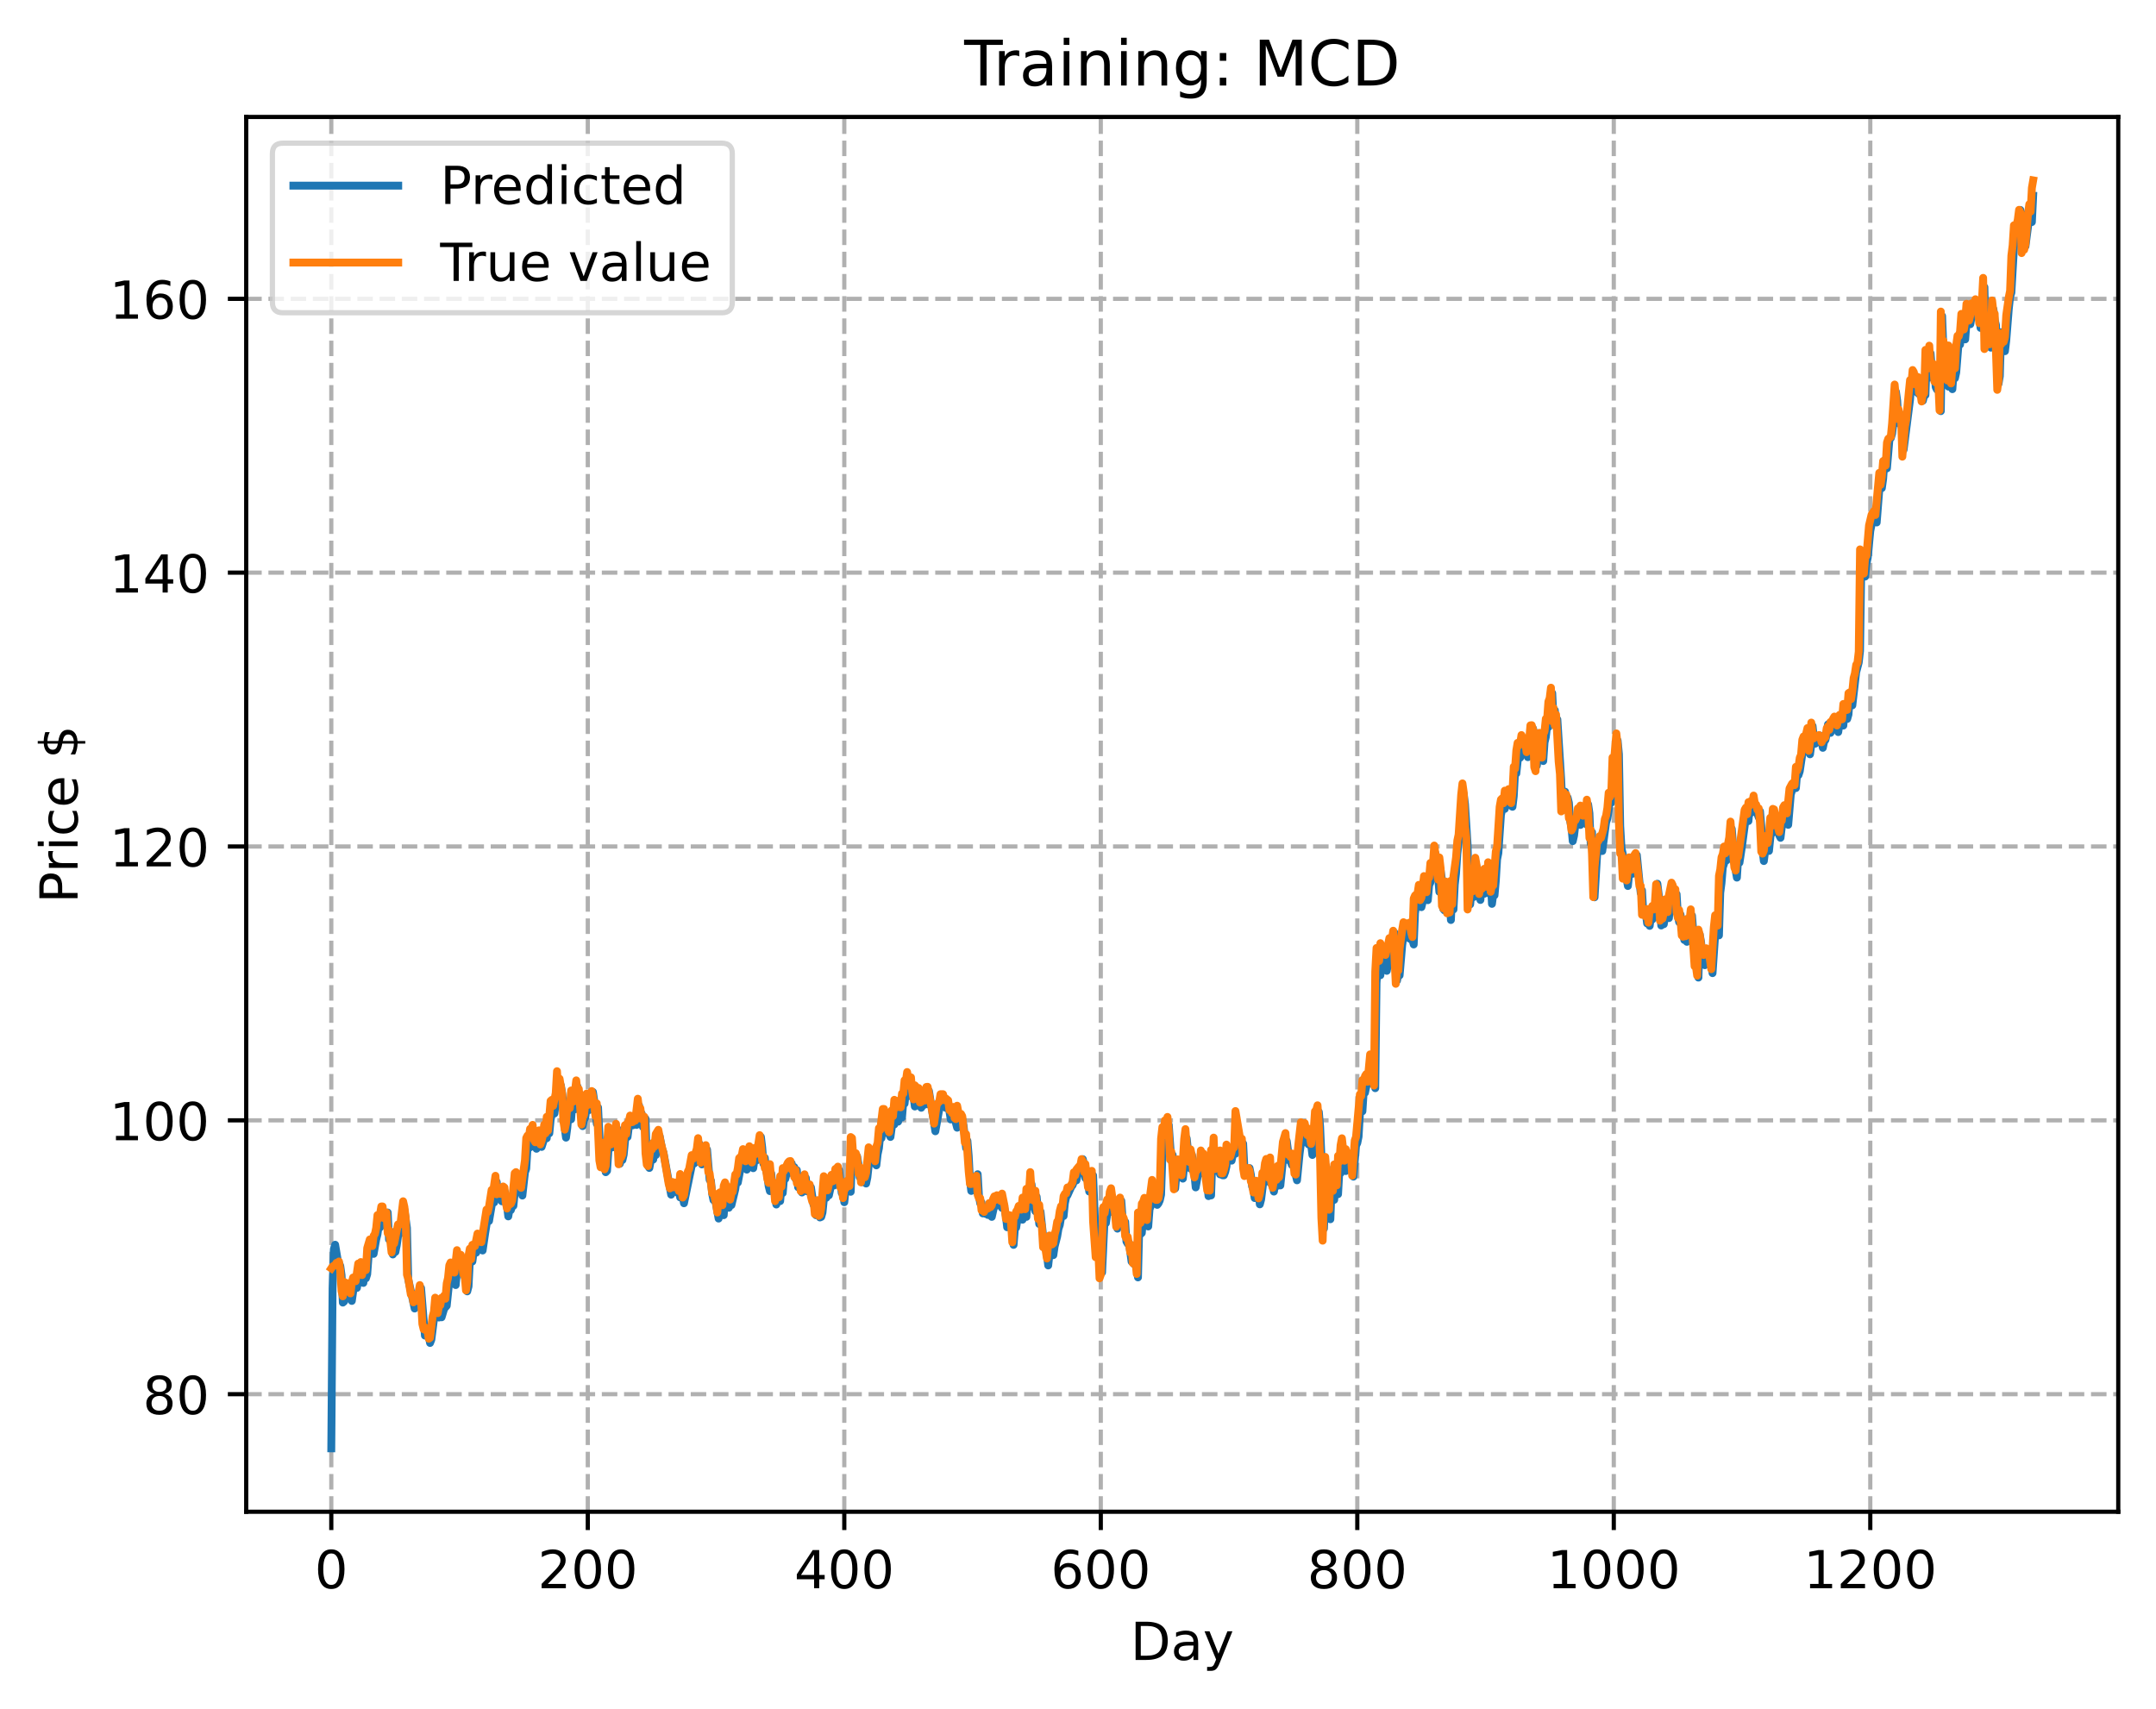 <?xml version="1.0" encoding="utf-8" standalone="no"?>
<!DOCTYPE svg PUBLIC "-//W3C//DTD SVG 1.1//EN"
  "http://www.w3.org/Graphics/SVG/1.1/DTD/svg11.dtd">
<!-- Created with matplotlib (https://matplotlib.org/) -->
<svg height="325.986pt" version="1.1" viewBox="0 0 411.286 325.986" width="411.286pt" xmlns="http://www.w3.org/2000/svg" xmlns:xlink="http://www.w3.org/1999/xlink">
 <defs>
  <style type="text/css">
*{stroke-linecap:butt;stroke-linejoin:round;}
  </style>
 </defs>
 <g id="figure_1">
  <g id="patch_1">
   <path d="M 0 325.986 
L 411.286 325.986 
L 411.286 0 
L 0 0 
z
" style="fill:#ffffff;"/>
  </g>
  <g id="axes_1">
   <g id="patch_2">
    <path d="M 46.966 288.43 
L 404.086 288.43 
L 404.086 22.318 
L 46.966 22.318 
z
" style="fill:#ffffff;"/>
   </g>
   <g id="matplotlib.axis_1">
    <g id="xtick_1">
     <g id="line2d_1">
      <path clip-path="url(#pd5dd52df31)" d="M 63.198 288.43 
L 63.198 22.318 
" style="fill:none;stroke:#b0b0b0;stroke-dasharray:2.96,1.28;stroke-dashoffset:0;stroke-width:0.8;"/>
     </g>
     <g id="line2d_2">
      <defs>
       <path d="M 0 0 
L 0 3.5 
" id="mb8fe478138" style="stroke:#000000;stroke-width:0.8;"/>
      </defs>
      <g>
       <use style="stroke:#000000;stroke-width:0.8;" x="63.198" xlink:href="#mb8fe478138" y="288.43"/>
      </g>
     </g>
     <g id="text_1">
      <!-- 0 -->
      <defs>
       <path d="M 31.781 66.406 
Q 24.172 66.406 20.328 58.906 
Q 16.5 51.422 16.5 36.375 
Q 16.5 21.391 20.328 13.891 
Q 24.172 6.391 31.781 6.391 
Q 39.453 6.391 43.281 13.891 
Q 47.125 21.391 47.125 36.375 
Q 47.125 51.422 43.281 58.906 
Q 39.453 66.406 31.781 66.406 
z
M 31.781 74.219 
Q 44.047 74.219 50.516 64.516 
Q 56.984 54.828 56.984 36.375 
Q 56.984 17.969 50.516 8.266 
Q 44.047 -1.422 31.781 -1.422 
Q 19.531 -1.422 13.062 8.266 
Q 6.594 17.969 6.594 36.375 
Q 6.594 54.828 13.062 64.516 
Q 19.531 74.219 31.781 74.219 
z
" id="DejaVuSans-48"/>
      </defs>
      <g transform="translate(60.017 303.029)scale(0.1 -0.1)">
       <use xlink:href="#DejaVuSans-48"/>
      </g>
     </g>
    </g>
    <g id="xtick_2">
     <g id="line2d_3">
      <path clip-path="url(#pd5dd52df31)" d="M 112.129 288.43 
L 112.129 22.318 
" style="fill:none;stroke:#b0b0b0;stroke-dasharray:2.96,1.28;stroke-dashoffset:0;stroke-width:0.8;"/>
     </g>
     <g id="line2d_4">
      <g>
       <use style="stroke:#000000;stroke-width:0.8;" x="112.129" xlink:href="#mb8fe478138" y="288.43"/>
      </g>
     </g>
     <g id="text_2">
      <!-- 200 -->
      <defs>
       <path d="M 19.188 8.297 
L 53.609 8.297 
L 53.609 0 
L 7.328 0 
L 7.328 8.297 
Q 12.938 14.109 22.625 23.891 
Q 32.328 33.688 34.812 36.531 
Q 39.547 41.844 41.422 45.531 
Q 43.312 49.219 43.312 52.781 
Q 43.312 58.594 39.234 62.25 
Q 35.156 65.922 28.609 65.922 
Q 23.969 65.922 18.812 64.312 
Q 13.672 62.703 7.812 59.422 
L 7.812 69.391 
Q 13.766 71.781 18.938 73 
Q 24.125 74.219 28.422 74.219 
Q 39.75 74.219 46.484 68.547 
Q 53.219 62.891 53.219 53.422 
Q 53.219 48.922 51.531 44.891 
Q 49.859 40.875 45.406 35.406 
Q 44.188 33.984 37.641 27.219 
Q 31.109 20.453 19.188 8.297 
z
" id="DejaVuSans-50"/>
      </defs>
      <g transform="translate(102.585 303.029)scale(0.1 -0.1)">
       <use xlink:href="#DejaVuSans-50"/>
       <use x="63.623" xlink:href="#DejaVuSans-48"/>
       <use x="127.246" xlink:href="#DejaVuSans-48"/>
      </g>
     </g>
    </g>
    <g id="xtick_3">
     <g id="line2d_5">
      <path clip-path="url(#pd5dd52df31)" d="M 161.06 288.43 
L 161.06 22.318 
" style="fill:none;stroke:#b0b0b0;stroke-dasharray:2.96,1.28;stroke-dashoffset:0;stroke-width:0.8;"/>
     </g>
     <g id="line2d_6">
      <g>
       <use style="stroke:#000000;stroke-width:0.8;" x="161.06" xlink:href="#mb8fe478138" y="288.43"/>
      </g>
     </g>
     <g id="text_3">
      <!-- 400 -->
      <defs>
       <path d="M 37.797 64.312 
L 12.891 25.391 
L 37.797 25.391 
z
M 35.203 72.906 
L 47.609 72.906 
L 47.609 25.391 
L 58.016 25.391 
L 58.016 17.188 
L 47.609 17.188 
L 47.609 0 
L 37.797 0 
L 37.797 17.188 
L 4.891 17.188 
L 4.891 26.703 
z
" id="DejaVuSans-52"/>
      </defs>
      <g transform="translate(151.516 303.029)scale(0.1 -0.1)">
       <use xlink:href="#DejaVuSans-52"/>
       <use x="63.623" xlink:href="#DejaVuSans-48"/>
       <use x="127.246" xlink:href="#DejaVuSans-48"/>
      </g>
     </g>
    </g>
    <g id="xtick_4">
     <g id="line2d_7">
      <path clip-path="url(#pd5dd52df31)" d="M 209.99 288.43 
L 209.99 22.318 
" style="fill:none;stroke:#b0b0b0;stroke-dasharray:2.96,1.28;stroke-dashoffset:0;stroke-width:0.8;"/>
     </g>
     <g id="line2d_8">
      <g>
       <use style="stroke:#000000;stroke-width:0.8;" x="209.99" xlink:href="#mb8fe478138" y="288.43"/>
      </g>
     </g>
     <g id="text_4">
      <!-- 600 -->
      <defs>
       <path d="M 33.016 40.375 
Q 26.375 40.375 22.484 35.828 
Q 18.609 31.297 18.609 23.391 
Q 18.609 15.531 22.484 10.953 
Q 26.375 6.391 33.016 6.391 
Q 39.656 6.391 43.531 10.953 
Q 47.406 15.531 47.406 23.391 
Q 47.406 31.297 43.531 35.828 
Q 39.656 40.375 33.016 40.375 
z
M 52.594 71.297 
L 52.594 62.312 
Q 48.875 64.062 45.094 64.984 
Q 41.312 65.922 37.594 65.922 
Q 27.828 65.922 22.672 59.328 
Q 17.531 52.734 16.797 39.406 
Q 19.672 43.656 24.016 45.922 
Q 28.375 48.188 33.594 48.188 
Q 44.578 48.188 50.953 41.516 
Q 57.328 34.859 57.328 23.391 
Q 57.328 12.156 50.688 5.359 
Q 44.047 -1.422 33.016 -1.422 
Q 20.359 -1.422 13.672 8.266 
Q 6.984 17.969 6.984 36.375 
Q 6.984 53.656 15.188 63.938 
Q 23.391 74.219 37.203 74.219 
Q 40.922 74.219 44.703 73.484 
Q 48.484 72.75 52.594 71.297 
z
" id="DejaVuSans-54"/>
      </defs>
      <g transform="translate(200.446 303.029)scale(0.1 -0.1)">
       <use xlink:href="#DejaVuSans-54"/>
       <use x="63.623" xlink:href="#DejaVuSans-48"/>
       <use x="127.246" xlink:href="#DejaVuSans-48"/>
      </g>
     </g>
    </g>
    <g id="xtick_5">
     <g id="line2d_9">
      <path clip-path="url(#pd5dd52df31)" d="M 258.921 288.43 
L 258.921 22.318 
" style="fill:none;stroke:#b0b0b0;stroke-dasharray:2.96,1.28;stroke-dashoffset:0;stroke-width:0.8;"/>
     </g>
     <g id="line2d_10">
      <g>
       <use style="stroke:#000000;stroke-width:0.8;" x="258.921" xlink:href="#mb8fe478138" y="288.43"/>
      </g>
     </g>
     <g id="text_5">
      <!-- 800 -->
      <defs>
       <path d="M 31.781 34.625 
Q 24.75 34.625 20.719 30.859 
Q 16.703 27.094 16.703 20.516 
Q 16.703 13.922 20.719 10.156 
Q 24.75 6.391 31.781 6.391 
Q 38.812 6.391 42.859 10.172 
Q 46.922 13.969 46.922 20.516 
Q 46.922 27.094 42.891 30.859 
Q 38.875 34.625 31.781 34.625 
z
M 21.922 38.812 
Q 15.578 40.375 12.031 44.719 
Q 8.5 49.078 8.5 55.328 
Q 8.5 64.062 14.719 69.141 
Q 20.953 74.219 31.781 74.219 
Q 42.672 74.219 48.875 69.141 
Q 55.078 64.062 55.078 55.328 
Q 55.078 49.078 51.531 44.719 
Q 48 40.375 41.703 38.812 
Q 48.828 37.156 52.797 32.312 
Q 56.781 27.484 56.781 20.516 
Q 56.781 9.906 50.312 4.234 
Q 43.844 -1.422 31.781 -1.422 
Q 19.734 -1.422 13.25 4.234 
Q 6.781 9.906 6.781 20.516 
Q 6.781 27.484 10.781 32.312 
Q 14.797 37.156 21.922 38.812 
z
M 18.312 54.391 
Q 18.312 48.734 21.844 45.562 
Q 25.391 42.391 31.781 42.391 
Q 38.141 42.391 41.719 45.562 
Q 45.312 48.734 45.312 54.391 
Q 45.312 60.062 41.719 63.234 
Q 38.141 66.406 31.781 66.406 
Q 25.391 66.406 21.844 63.234 
Q 18.312 60.062 18.312 54.391 
z
" id="DejaVuSans-56"/>
      </defs>
      <g transform="translate(249.377 303.029)scale(0.1 -0.1)">
       <use xlink:href="#DejaVuSans-56"/>
       <use x="63.623" xlink:href="#DejaVuSans-48"/>
       <use x="127.246" xlink:href="#DejaVuSans-48"/>
      </g>
     </g>
    </g>
    <g id="xtick_6">
     <g id="line2d_11">
      <path clip-path="url(#pd5dd52df31)" d="M 307.851 288.43 
L 307.851 22.318 
" style="fill:none;stroke:#b0b0b0;stroke-dasharray:2.96,1.28;stroke-dashoffset:0;stroke-width:0.8;"/>
     </g>
     <g id="line2d_12">
      <g>
       <use style="stroke:#000000;stroke-width:0.8;" x="307.851" xlink:href="#mb8fe478138" y="288.43"/>
      </g>
     </g>
     <g id="text_6">
      <!-- 1000 -->
      <defs>
       <path d="M 12.406 8.297 
L 28.516 8.297 
L 28.516 63.922 
L 10.984 60.406 
L 10.984 69.391 
L 28.422 72.906 
L 38.281 72.906 
L 38.281 8.297 
L 54.391 8.297 
L 54.391 0 
L 12.406 0 
z
" id="DejaVuSans-49"/>
      </defs>
      <g transform="translate(295.126 303.029)scale(0.1 -0.1)">
       <use xlink:href="#DejaVuSans-49"/>
       <use x="63.623" xlink:href="#DejaVuSans-48"/>
       <use x="127.246" xlink:href="#DejaVuSans-48"/>
       <use x="190.869" xlink:href="#DejaVuSans-48"/>
      </g>
     </g>
    </g>
    <g id="xtick_7">
     <g id="line2d_13">
      <path clip-path="url(#pd5dd52df31)" d="M 356.782 288.43 
L 356.782 22.318 
" style="fill:none;stroke:#b0b0b0;stroke-dasharray:2.96,1.28;stroke-dashoffset:0;stroke-width:0.8;"/>
     </g>
     <g id="line2d_14">
      <g>
       <use style="stroke:#000000;stroke-width:0.8;" x="356.782" xlink:href="#mb8fe478138" y="288.43"/>
      </g>
     </g>
     <g id="text_7">
      <!-- 1200 -->
      <g transform="translate(344.057 303.029)scale(0.1 -0.1)">
       <use xlink:href="#DejaVuSans-49"/>
       <use x="63.623" xlink:href="#DejaVuSans-50"/>
       <use x="127.246" xlink:href="#DejaVuSans-48"/>
       <use x="190.869" xlink:href="#DejaVuSans-48"/>
      </g>
     </g>
    </g>
    <g id="text_8">
     <!-- Day -->
     <defs>
      <path d="M 19.672 64.797 
L 19.672 8.109 
L 31.594 8.109 
Q 46.688 8.109 53.688 14.938 
Q 60.688 21.781 60.688 36.531 
Q 60.688 51.172 53.688 57.984 
Q 46.688 64.797 31.594 64.797 
z
M 9.812 72.906 
L 30.078 72.906 
Q 51.266 72.906 61.172 64.094 
Q 71.094 55.281 71.094 36.531 
Q 71.094 17.672 61.125 8.828 
Q 51.172 0 30.078 0 
L 9.812 0 
z
" id="DejaVuSans-68"/>
      <path d="M 34.281 27.484 
Q 23.391 27.484 19.188 25 
Q 14.984 22.516 14.984 16.5 
Q 14.984 11.719 18.141 8.906 
Q 21.297 6.109 26.703 6.109 
Q 34.188 6.109 38.703 11.406 
Q 43.219 16.703 43.219 25.484 
L 43.219 27.484 
z
M 52.203 31.203 
L 52.203 0 
L 43.219 0 
L 43.219 8.297 
Q 40.141 3.328 35.547 0.953 
Q 30.953 -1.422 24.312 -1.422 
Q 15.922 -1.422 10.953 3.297 
Q 6 8.016 6 15.922 
Q 6 25.141 12.172 29.828 
Q 18.359 34.516 30.609 34.516 
L 43.219 34.516 
L 43.219 35.406 
Q 43.219 41.609 39.141 45 
Q 35.062 48.391 27.688 48.391 
Q 23 48.391 18.547 47.266 
Q 14.109 46.141 10.016 43.891 
L 10.016 52.203 
Q 14.938 54.109 19.578 55.047 
Q 24.219 56 28.609 56 
Q 40.484 56 46.344 49.844 
Q 52.203 43.703 52.203 31.203 
z
" id="DejaVuSans-97"/>
      <path d="M 32.172 -5.078 
Q 28.375 -14.844 24.75 -17.812 
Q 21.141 -20.797 15.094 -20.797 
L 7.906 -20.797 
L 7.906 -13.281 
L 13.188 -13.281 
Q 16.891 -13.281 18.938 -11.516 
Q 21 -9.766 23.484 -3.219 
L 25.094 0.875 
L 2.984 54.688 
L 12.5 54.688 
L 29.594 11.922 
L 46.688 54.688 
L 56.203 54.688 
z
" id="DejaVuSans-121"/>
     </defs>
     <g transform="translate(215.652 316.707)scale(0.1 -0.1)">
      <use xlink:href="#DejaVuSans-68"/>
      <use x="77.002" xlink:href="#DejaVuSans-97"/>
      <use x="138.281" xlink:href="#DejaVuSans-121"/>
     </g>
    </g>
   </g>
   <g id="matplotlib.axis_2">
    <g id="ytick_1">
     <g id="line2d_15">
      <path clip-path="url(#pd5dd52df31)" d="M 46.966 266.002 
L 404.086 266.002 
" style="fill:none;stroke:#b0b0b0;stroke-dasharray:2.96,1.28;stroke-dashoffset:0;stroke-width:0.8;"/>
     </g>
     <g id="line2d_16">
      <defs>
       <path d="M 0 0 
L -3.5 0 
" id="mef6b2dab04" style="stroke:#000000;stroke-width:0.8;"/>
      </defs>
      <g>
       <use style="stroke:#000000;stroke-width:0.8;" x="46.966" xlink:href="#mef6b2dab04" y="266.002"/>
      </g>
     </g>
     <g id="text_9">
      <!-- 80 -->
      <g transform="translate(27.241 269.801)scale(0.1 -0.1)">
       <use xlink:href="#DejaVuSans-56"/>
       <use x="63.623" xlink:href="#DejaVuSans-48"/>
      </g>
     </g>
    </g>
    <g id="ytick_2">
     <g id="line2d_17">
      <path clip-path="url(#pd5dd52df31)" d="M 46.966 213.754 
L 404.086 213.754 
" style="fill:none;stroke:#b0b0b0;stroke-dasharray:2.96,1.28;stroke-dashoffset:0;stroke-width:0.8;"/>
     </g>
     <g id="line2d_18">
      <g>
       <use style="stroke:#000000;stroke-width:0.8;" x="46.966" xlink:href="#mef6b2dab04" y="213.754"/>
      </g>
     </g>
     <g id="text_10">
      <!-- 100 -->
      <g transform="translate(20.878 217.553)scale(0.1 -0.1)">
       <use xlink:href="#DejaVuSans-49"/>
       <use x="63.623" xlink:href="#DejaVuSans-48"/>
       <use x="127.246" xlink:href="#DejaVuSans-48"/>
      </g>
     </g>
    </g>
    <g id="ytick_3">
     <g id="line2d_19">
      <path clip-path="url(#pd5dd52df31)" d="M 46.966 161.507 
L 404.086 161.507 
" style="fill:none;stroke:#b0b0b0;stroke-dasharray:2.96,1.28;stroke-dashoffset:0;stroke-width:0.8;"/>
     </g>
     <g id="line2d_20">
      <g>
       <use style="stroke:#000000;stroke-width:0.8;" x="46.966" xlink:href="#mef6b2dab04" y="161.507"/>
      </g>
     </g>
     <g id="text_11">
      <!-- 120 -->
      <g transform="translate(20.878 165.306)scale(0.1 -0.1)">
       <use xlink:href="#DejaVuSans-49"/>
       <use x="63.623" xlink:href="#DejaVuSans-50"/>
       <use x="127.246" xlink:href="#DejaVuSans-48"/>
      </g>
     </g>
    </g>
    <g id="ytick_4">
     <g id="line2d_21">
      <path clip-path="url(#pd5dd52df31)" d="M 46.966 109.259 
L 404.086 109.259 
" style="fill:none;stroke:#b0b0b0;stroke-dasharray:2.96,1.28;stroke-dashoffset:0;stroke-width:0.8;"/>
     </g>
     <g id="line2d_22">
      <g>
       <use style="stroke:#000000;stroke-width:0.8;" x="46.966" xlink:href="#mef6b2dab04" y="109.259"/>
      </g>
     </g>
     <g id="text_12">
      <!-- 140 -->
      <g transform="translate(20.878 113.058)scale(0.1 -0.1)">
       <use xlink:href="#DejaVuSans-49"/>
       <use x="63.623" xlink:href="#DejaVuSans-52"/>
       <use x="127.246" xlink:href="#DejaVuSans-48"/>
      </g>
     </g>
    </g>
    <g id="ytick_5">
     <g id="line2d_23">
      <path clip-path="url(#pd5dd52df31)" d="M 46.966 57.011 
L 404.086 57.011 
" style="fill:none;stroke:#b0b0b0;stroke-dasharray:2.96,1.28;stroke-dashoffset:0;stroke-width:0.8;"/>
     </g>
     <g id="line2d_24">
      <g>
       <use style="stroke:#000000;stroke-width:0.8;" x="46.966" xlink:href="#mef6b2dab04" y="57.011"/>
      </g>
     </g>
     <g id="text_13">
      <!-- 160 -->
      <g transform="translate(20.878 60.81)scale(0.1 -0.1)">
       <use xlink:href="#DejaVuSans-49"/>
       <use x="63.623" xlink:href="#DejaVuSans-54"/>
       <use x="127.246" xlink:href="#DejaVuSans-48"/>
      </g>
     </g>
    </g>
    <g id="text_14">
     <!-- Price $ -->
     <defs>
      <path d="M 19.672 64.797 
L 19.672 37.406 
L 32.078 37.406 
Q 38.969 37.406 42.719 40.969 
Q 46.484 44.531 46.484 51.125 
Q 46.484 57.672 42.719 61.234 
Q 38.969 64.797 32.078 64.797 
z
M 9.812 72.906 
L 32.078 72.906 
Q 44.344 72.906 50.609 67.359 
Q 56.891 61.812 56.891 51.125 
Q 56.891 40.328 50.609 34.812 
Q 44.344 29.297 32.078 29.297 
L 19.672 29.297 
L 19.672 0 
L 9.812 0 
z
" id="DejaVuSans-80"/>
      <path d="M 41.109 46.297 
Q 39.594 47.172 37.812 47.578 
Q 36.031 48 33.891 48 
Q 26.266 48 22.188 43.047 
Q 18.109 38.094 18.109 28.812 
L 18.109 0 
L 9.078 0 
L 9.078 54.688 
L 18.109 54.688 
L 18.109 46.188 
Q 20.953 51.172 25.484 53.578 
Q 30.031 56 36.531 56 
Q 37.453 56 38.578 55.875 
Q 39.703 55.766 41.062 55.516 
z
" id="DejaVuSans-114"/>
      <path d="M 9.422 54.688 
L 18.406 54.688 
L 18.406 0 
L 9.422 0 
z
M 9.422 75.984 
L 18.406 75.984 
L 18.406 64.594 
L 9.422 64.594 
z
" id="DejaVuSans-105"/>
      <path d="M 48.781 52.594 
L 48.781 44.188 
Q 44.969 46.297 41.141 47.344 
Q 37.312 48.391 33.406 48.391 
Q 24.656 48.391 19.812 42.844 
Q 14.984 37.312 14.984 27.297 
Q 14.984 17.281 19.812 11.734 
Q 24.656 6.203 33.406 6.203 
Q 37.312 6.203 41.141 7.25 
Q 44.969 8.297 48.781 10.406 
L 48.781 2.094 
Q 45.016 0.344 40.984 -0.531 
Q 36.969 -1.422 32.422 -1.422 
Q 20.062 -1.422 12.781 6.344 
Q 5.516 14.109 5.516 27.297 
Q 5.516 40.672 12.859 48.328 
Q 20.219 56 33.016 56 
Q 37.156 56 41.109 55.141 
Q 45.062 54.297 48.781 52.594 
z
" id="DejaVuSans-99"/>
      <path d="M 56.203 29.594 
L 56.203 25.203 
L 14.891 25.203 
Q 15.484 15.922 20.484 11.062 
Q 25.484 6.203 34.422 6.203 
Q 39.594 6.203 44.453 7.469 
Q 49.312 8.734 54.109 11.281 
L 54.109 2.781 
Q 49.266 0.734 44.188 -0.344 
Q 39.109 -1.422 33.891 -1.422 
Q 20.797 -1.422 13.156 6.188 
Q 5.516 13.812 5.516 26.812 
Q 5.516 40.234 12.766 48.109 
Q 20.016 56 32.328 56 
Q 43.359 56 49.781 48.891 
Q 56.203 41.797 56.203 29.594 
z
M 47.219 32.234 
Q 47.125 39.594 43.094 43.984 
Q 39.062 48.391 32.422 48.391 
Q 24.906 48.391 20.391 44.141 
Q 15.875 39.891 15.188 32.172 
z
" id="DejaVuSans-101"/>
      <path id="DejaVuSans-32"/>
      <path d="M 33.797 -14.703 
L 28.906 -14.703 
L 28.859 0 
Q 23.734 0.094 18.609 1.188 
Q 13.484 2.297 8.297 4.5 
L 8.297 13.281 
Q 13.281 10.156 18.375 8.562 
Q 23.484 6.984 28.906 6.938 
L 28.906 29.203 
Q 18.109 30.953 13.203 35.156 
Q 8.297 39.359 8.297 46.688 
Q 8.297 54.641 13.625 59.219 
Q 18.953 63.812 28.906 64.5 
L 28.906 75.984 
L 33.797 75.984 
L 33.797 64.656 
Q 38.328 64.453 42.578 63.688 
Q 46.828 62.938 50.875 61.625 
L 50.875 53.078 
Q 46.828 55.125 42.547 56.25 
Q 38.281 57.375 33.797 57.562 
L 33.797 36.719 
Q 44.875 35.016 50.094 30.609 
Q 55.328 26.219 55.328 18.609 
Q 55.328 10.359 49.781 5.594 
Q 44.234 0.828 33.797 0.094 
z
M 28.906 37.594 
L 28.906 57.625 
Q 23.25 56.984 20.266 54.391 
Q 17.281 51.812 17.281 47.516 
Q 17.281 43.312 20.031 40.969 
Q 22.797 38.625 28.906 37.594 
z
M 33.797 28.219 
L 33.797 7.078 
Q 39.984 7.906 43.141 10.594 
Q 46.297 13.281 46.297 17.672 
Q 46.297 21.969 43.281 24.5 
Q 40.281 27.047 33.797 28.219 
z
" id="DejaVuSans-36"/>
     </defs>
     <g transform="translate(14.798 172.342)rotate(-90)scale(0.1 -0.1)">
      <use xlink:href="#DejaVuSans-80"/>
      <use x="58.553" xlink:href="#DejaVuSans-114"/>
      <use x="99.666" xlink:href="#DejaVuSans-105"/>
      <use x="127.449" xlink:href="#DejaVuSans-99"/>
      <use x="182.43" xlink:href="#DejaVuSans-101"/>
      <use x="243.953" xlink:href="#DejaVuSans-32"/>
      <use x="275.74" xlink:href="#DejaVuSans-36"/>
     </g>
    </g>
   </g>
   <g id="line2d_25">
    <path clip-path="url(#pd5dd52df31)" d="M 63.198 276.334 
L 63.443 245.871 
L 63.688 238.332 
L 63.932 237.486 
L 64.422 240.407 
L 64.911 241.541 
L 65.156 243.298 
L 65.4 248.53 
L 65.645 248.32 
L 65.89 246.121 
L 66.134 247.29 
L 66.379 245.977 
L 66.868 247.713 
L 67.113 248.212 
L 67.602 244.813 
L 67.847 244.524 
L 68.091 245.727 
L 68.581 242.608 
L 68.825 243.954 
L 69.07 242.334 
L 69.315 244.778 
L 69.559 242.396 
L 69.804 243.898 
L 70.049 243.113 
L 70.293 239.851 
L 70.783 237.951 
L 71.027 238.429 
L 71.272 239.234 
L 71.761 236.488 
L 72.006 235.513 
L 72.251 233.802 
L 72.495 234.186 
L 72.74 233.224 
L 72.984 231.657 
L 73.229 231.668 
L 73.474 232.957 
L 73.718 231.816 
L 73.963 231.343 
L 74.208 236.483 
L 74.452 234.919 
L 74.697 237.832 
L 74.942 239.346 
L 75.186 237.884 
L 75.431 238.859 
L 75.676 237.636 
L 76.165 234.196 
L 76.41 235.301 
L 76.654 234.23 
L 77.144 230.822 
L 77.633 234.286 
L 77.878 244.069 
L 79.101 249.658 
L 79.345 248.329 
L 79.59 248.204 
L 79.835 247.709 
L 80.324 245.759 
L 81.058 254.819 
L 81.303 254.128 
L 81.547 254.672 
L 81.792 254.829 
L 82.037 256.231 
L 82.281 255.609 
L 82.771 251.77 
L 83.015 250.768 
L 83.26 248.377 
L 83.505 250.585 
L 83.749 251.374 
L 83.994 250.079 
L 84.239 251.332 
L 84.728 249.689 
L 85.217 249.132 
L 85.951 242.065 
L 86.196 242.18 
L 86.44 242.522 
L 86.93 245.184 
L 87.419 240.083 
L 87.664 241.081 
L 87.908 241.134 
L 88.153 240.5 
L 88.642 243.644 
L 88.887 244.387 
L 89.132 246.386 
L 89.376 245.449 
L 89.621 240.592 
L 89.866 239.165 
L 90.11 240.693 
L 90.355 238.852 
L 90.599 238.51 
L 90.844 239.006 
L 91.089 236.946 
L 91.333 235.92 
L 91.823 237.913 
L 92.067 238.588 
L 92.557 235.238 
L 93.046 232.149 
L 93.291 232.964 
L 94.025 228.637 
L 94.269 229.417 
L 94.759 225.521 
L 95.003 228.474 
L 95.248 227.533 
L 95.493 227.496 
L 95.737 229.199 
L 96.227 227.202 
L 96.471 228.024 
L 96.96 232.081 
L 97.205 230.656 
L 97.45 230.888 
L 97.694 230.177 
L 97.939 230.068 
L 98.428 225.201 
L 98.673 224.489 
L 98.918 226.657 
L 99.162 225.319 
L 99.652 228.106 
L 100.141 223.686 
L 100.386 222.991 
L 100.63 218.908 
L 100.875 218.297 
L 101.12 218.91 
L 101.364 217.042 
L 101.609 217.765 
L 101.854 216.267 
L 102.098 218.65 
L 102.343 219.18 
L 102.587 217.565 
L 102.832 218.67 
L 103.077 216.985 
L 103.321 218.827 
L 103.811 217.296 
L 104.055 215.599 
L 104.3 217.171 
L 104.545 214.125 
L 104.789 216.233 
L 105.034 213.643 
L 105.523 211.345 
L 105.768 212.453 
L 106.502 206.479 
L 106.747 208.93 
L 106.991 207.089 
L 107.236 208.58 
L 107.481 210.856 
L 107.725 215.1 
L 107.97 217.056 
L 108.215 215.22 
L 108.459 212.364 
L 108.704 212.575 
L 108.948 213.563 
L 109.193 210.067 
L 109.438 210.331 
L 109.682 211.658 
L 110.172 207.337 
L 110.416 209.557 
L 110.661 208.743 
L 111.15 214.856 
L 111.395 213.72 
L 111.64 213.226 
L 112.129 209.717 
L 112.374 211.797 
L 113.108 208.34 
L 113.352 209.963 
L 113.842 214.419 
L 114.086 211.304 
L 114.575 221.172 
L 114.82 222.634 
L 115.065 220.381 
L 115.309 219.807 
L 115.554 223.65 
L 115.799 223.386 
L 116.288 215.899 
L 116.533 219.008 
L 117.022 217.518 
L 117.267 218.912 
L 117.756 215.369 
L 118.001 217.737 
L 118.245 222.042 
L 118.49 220.894 
L 118.735 221.33 
L 118.979 220.277 
L 119.469 215.208 
L 119.713 216.925 
L 119.958 214.984 
L 120.203 214.451 
L 120.447 213.32 
L 120.692 214.707 
L 120.936 214.049 
L 121.181 213.876 
L 121.426 214.631 
L 121.915 210.933 
L 122.16 212.597 
L 122.404 212.458 
L 122.649 215.026 
L 122.894 213.66 
L 123.138 213.442 
L 123.383 221.005 
L 123.628 222.462 
L 123.872 222.844 
L 124.362 220.188 
L 124.606 221.243 
L 124.851 219.296 
L 125.096 220.393 
L 125.34 217.773 
L 125.83 216.743 
L 126.319 219.232 
L 126.563 219.899 
L 128.031 227.937 
L 128.521 225.638 
L 128.765 227.248 
L 129.01 226.272 
L 129.255 227.583 
L 129.499 226.338 
L 129.744 228.457 
L 129.989 225.587 
L 130.233 228.183 
L 130.478 229.578 
L 132.191 221.265 
L 132.435 221.983 
L 133.414 218.23 
L 133.903 222.162 
L 134.392 220.05 
L 134.637 221.155 
L 134.882 219.342 
L 135.371 225.114 
L 135.616 225.265 
L 135.86 227.784 
L 136.105 228.972 
L 136.35 228.436 
L 137.084 232.497 
L 137.328 229.69 
L 137.573 228.278 
L 137.818 229.359 
L 138.062 231.853 
L 138.307 228.231 
L 138.551 226.731 
L 138.796 227.869 
L 139.041 230.435 
L 139.285 227.938 
L 139.53 229.928 
L 140.019 227.92 
L 140.264 226.896 
L 140.509 225.077 
L 140.753 225.626 
L 141.487 221.739 
L 141.732 221.339 
L 141.977 219.958 
L 142.466 223.161 
L 142.711 222.199 
L 143.2 219.767 
L 143.689 222.885 
L 144.178 219.596 
L 144.423 221.352 
L 144.912 218.999 
L 145.157 216.93 
L 145.402 218.952 
L 145.646 222.069 
L 145.891 220.901 
L 146.136 223.202 
L 146.38 224.274 
L 146.625 226.279 
L 146.87 227.26 
L 147.114 223.864 
L 147.359 226.185 
L 147.604 227.439 
L 147.848 227.927 
L 148.093 229.819 
L 148.338 229.095 
L 148.582 226.643 
L 148.827 229.168 
L 149.072 226.268 
L 149.316 227.627 
L 149.561 224.71 
L 149.806 224.927 
L 150.295 222.96 
L 150.784 222.227 
L 151.029 221.978 
L 151.273 223.958 
L 151.518 222.674 
L 151.763 224.915 
L 152.007 223.244 
L 152.252 226.521 
L 152.741 224.642 
L 152.986 227.525 
L 153.72 224.727 
L 153.965 227.294 
L 154.209 226.241 
L 154.454 227.444 
L 154.699 226.543 
L 155.188 229.858 
L 155.433 229.237 
L 155.677 231.858 
L 155.922 230.653 
L 156.166 230.365 
L 156.411 232.286 
L 156.656 232.183 
L 156.9 231.351 
L 157.39 226.507 
L 157.634 228.529 
L 157.879 226.919 
L 158.124 228.066 
L 158.858 224.713 
L 159.102 226.189 
L 159.347 225.468 
L 159.592 223.572 
L 160.081 223.274 
L 160.57 227.619 
L 160.815 226.813 
L 161.06 229.381 
L 161.304 226.957 
L 161.549 226.963 
L 161.794 225.871 
L 162.283 227.387 
L 162.527 220.25 
L 162.772 220.182 
L 163.017 222.144 
L 163.506 220.638 
L 163.751 222.026 
L 163.995 224.594 
L 164.24 223.489 
L 164.485 225.549 
L 164.729 223.842 
L 165.219 225.813 
L 165.463 224.65 
L 165.953 220.174 
L 166.442 221.528 
L 166.931 219.94 
L 167.176 222.341 
L 167.421 220.199 
L 167.665 219.072 
L 167.91 216.675 
L 168.154 217.148 
L 168.644 212.588 
L 168.888 212.171 
L 169.622 216.445 
L 169.867 216.923 
L 170.356 213.342 
L 170.601 214.545 
L 170.846 211.752 
L 171.09 212.19 
L 171.335 214.003 
L 171.58 211.333 
L 172.069 213.21 
L 172.314 210.253 
L 172.558 210.566 
L 172.803 208.354 
L 173.048 208.227 
L 173.292 206.242 
L 173.537 207.333 
L 173.782 209.18 
L 174.026 207.186 
L 174.515 211.114 
L 174.76 208.918 
L 175.005 209.213 
L 175.249 210.371 
L 175.494 208.56 
L 175.739 211.356 
L 175.983 210.923 
L 176.228 210.834 
L 176.473 208.941 
L 176.717 210.674 
L 176.962 208.84 
L 177.207 208.143 
L 178.43 215.843 
L 179.164 211.693 
L 179.898 209.477 
L 180.387 211.362 
L 180.632 210.787 
L 181.121 212.054 
L 181.366 213.586 
L 181.61 212.648 
L 181.855 213.602 
L 182.1 211.849 
L 182.344 214.247 
L 182.589 215.158 
L 182.834 212.564 
L 183.078 214.214 
L 183.323 214.674 
L 183.568 213.483 
L 183.812 214.796 
L 184.302 219.068 
L 184.546 217.662 
L 184.791 220.544 
L 185.036 225.207 
L 185.28 227.224 
L 185.77 225.136 
L 186.014 224.929 
L 186.503 224.034 
L 186.748 228.207 
L 186.993 229.6 
L 187.237 229.421 
L 187.482 231.51 
L 187.727 231.198 
L 187.971 231.589 
L 188.216 231.377 
L 188.461 231.807 
L 188.705 231.732 
L 188.95 230.416 
L 189.195 232.175 
L 189.929 228.927 
L 190.173 230.004 
L 190.418 228.968 
L 190.663 229.481 
L 190.907 229.523 
L 191.152 230.465 
L 191.397 229.448 
L 191.886 231.987 
L 192.13 234.157 
L 192.375 232.676 
L 192.62 233.528 
L 192.864 232.923 
L 193.109 234.749 
L 193.354 237.517 
L 193.598 234.475 
L 193.843 234.228 
L 194.088 232.708 
L 194.577 231.271 
L 194.822 232.326 
L 195.066 232.711 
L 195.311 229.971 
L 195.8 232.178 
L 196.045 228.918 
L 196.29 230.252 
L 196.534 229.201 
L 196.779 225.939 
L 197.268 230.118 
L 197.513 231.102 
L 197.758 228.342 
L 198.247 233.534 
L 198.491 231.157 
L 199.225 238.017 
L 199.47 237.428 
L 199.959 241.443 
L 200.449 237.026 
L 200.693 239.495 
L 200.938 239.474 
L 201.183 237.814 
L 201.672 235.912 
L 201.917 234.447 
L 202.161 233.744 
L 202.651 230.855 
L 202.895 232.019 
L 203.14 229.578 
L 203.385 228.393 
L 203.629 228.057 
L 204.363 226.43 
L 204.608 226.13 
L 204.852 225.472 
L 205.097 224.015 
L 205.342 225.218 
L 205.831 222.92 
L 206.32 222.032 
L 206.565 221.163 
L 206.81 222.3 
L 207.054 224.785 
L 207.299 223.241 
L 207.788 227.344 
L 208.278 225.754 
L 208.522 224.266 
L 209.012 236.318 
L 209.256 239.856 
L 209.501 237.822 
L 209.746 238.921 
L 209.99 243.017 
L 210.235 242.774 
L 210.724 232.401 
L 210.969 233.363 
L 211.458 229.981 
L 211.703 231.265 
L 211.947 228.919 
L 212.192 228.393 
L 212.681 231.488 
L 212.926 232.283 
L 213.171 234.419 
L 213.415 233.389 
L 213.66 230.369 
L 213.905 229.115 
L 214.149 232.503 
L 214.394 233.111 
L 214.639 233.112 
L 214.883 236.869 
L 215.128 237.297 
L 215.373 237.101 
L 215.862 240.708 
L 216.106 239.085 
L 216.351 241.195 
L 216.596 239.595 
L 217.085 243.72 
L 217.33 233.857 
L 217.574 235.465 
L 217.819 235.241 
L 218.064 232.157 
L 218.553 229.784 
L 218.798 231.159 
L 219.042 234 
L 219.287 230.719 
L 219.532 230.087 
L 220.021 226.275 
L 220.266 229.114 
L 220.51 228.495 
L 220.755 229.885 
L 221 229.581 
L 221.244 229.036 
L 221.489 227.941 
L 221.734 220.66 
L 221.978 218.528 
L 222.223 219.145 
L 222.467 215.844 
L 222.712 216.259 
L 222.957 214.62 
L 223.446 221.479 
L 223.691 220.345 
L 224.18 226.744 
L 224.425 223.967 
L 224.669 223.508 
L 224.914 221.373 
L 225.159 224.255 
L 225.403 223.083 
L 225.648 224.875 
L 226.382 217.199 
L 226.871 221.873 
L 227.116 222.973 
L 227.361 220.324 
L 227.605 221.446 
L 228.094 226.55 
L 228.584 223.813 
L 228.828 222.667 
L 229.073 223.886 
L 229.318 221.278 
L 229.562 222.267 
L 229.807 221.558 
L 230.541 228.211 
L 230.786 225.359 
L 231.03 228.083 
L 231.275 220.943 
L 231.52 223.314 
L 231.764 219.564 
L 232.009 223.374 
L 232.254 223.084 
L 232.498 222.485 
L 232.743 224.064 
L 232.988 221.124 
L 233.232 224.237 
L 233.477 224.241 
L 233.722 223.596 
L 233.966 222.561 
L 234.211 218.861 
L 234.455 221.364 
L 234.7 220.261 
L 234.945 221.45 
L 235.434 219.103 
L 235.679 220.134 
L 235.923 214.868 
L 236.168 215.51 
L 236.413 217.433 
L 236.657 218.122 
L 236.902 219.44 
L 237.147 218.204 
L 237.391 222.966 
L 237.636 224.038 
L 237.881 223.541 
L 238.125 223.425 
L 238.37 222.866 
L 238.615 224.106 
L 238.859 226.369 
L 239.104 226.975 
L 239.349 228.585 
L 239.838 225.658 
L 240.327 229.783 
L 240.572 228.868 
L 241.061 224.957 
L 241.306 225.318 
L 241.795 221.663 
L 242.284 225.644 
L 242.529 222.631 
L 242.774 226.05 
L 243.018 227.349 
L 243.508 224.391 
L 243.752 226.227 
L 243.997 224.184 
L 244.242 226.177 
L 244.976 219.086 
L 245.465 217.703 
L 245.954 221.436 
L 246.199 221.524 
L 246.443 222.259 
L 246.688 220.858 
L 246.933 221.879 
L 247.177 224.178 
L 247.422 225.2 
L 247.911 220.144 
L 248.156 218.251 
L 248.401 215.372 
L 248.89 217.913 
L 249.135 215.628 
L 249.624 218.349 
L 249.869 216.479 
L 250.358 220.36 
L 250.603 217.405 
L 250.847 217.763 
L 251.092 214.607 
L 251.581 212.154 
L 251.826 214.927 
L 252.07 220.502 
L 252.315 233.396 
L 252.56 234.406 
L 253.049 222.728 
L 253.783 232.628 
L 254.028 226.128 
L 254.272 225.62 
L 254.517 228.927 
L 254.762 224.271 
L 255.251 227.847 
L 255.496 223.409 
L 255.74 223.83 
L 256.23 219.103 
L 256.719 223.43 
L 256.964 220.822 
L 257.208 222.588 
L 257.453 221.554 
L 257.697 222.863 
L 257.942 220.831 
L 258.187 224.493 
L 258.676 218.595 
L 258.921 218.081 
L 259.165 216.881 
L 259.41 212.731 
L 259.655 210.523 
L 259.899 212.03 
L 260.144 208.195 
L 260.389 208.492 
L 260.878 206.204 
L 261.123 206.751 
L 261.367 205.144 
L 261.612 202.274 
L 261.857 203.34 
L 262.346 207.622 
L 262.591 187.546 
L 262.835 183.874 
L 263.08 184.665 
L 263.325 186.074 
L 263.569 182.815 
L 264.548 185.23 
L 264.792 183.782 
L 265.037 181.442 
L 265.282 180.364 
L 265.526 181.722 
L 265.771 180.782 
L 266.016 177.97 
L 266.505 187.094 
L 266.75 185.799 
L 266.994 186.099 
L 267.484 180.341 
L 267.973 176.931 
L 268.218 178.634 
L 268.462 177.425 
L 268.952 179.12 
L 269.196 177.416 
L 269.441 179.307 
L 269.685 180.202 
L 269.93 174.211 
L 270.175 172.569 
L 270.419 172.401 
L 270.664 171.348 
L 270.909 169.623 
L 271.153 173.078 
L 271.398 172.074 
L 271.643 168.878 
L 271.887 167.467 
L 272.132 168.595 
L 272.377 171.751 
L 272.621 168.894 
L 272.866 168.378 
L 273.111 165.961 
L 273.355 166.502 
L 273.6 166.213 
L 273.845 162.859 
L 274.089 164.544 
L 274.579 170.162 
L 274.823 166.04 
L 275.068 167.847 
L 275.313 173.418 
L 275.557 173.704 
L 276.046 169.193 
L 276.291 173.531 
L 276.536 171.945 
L 276.78 175.533 
L 277.025 169.833 
L 277.27 173.525 
L 277.514 168.79 
L 277.759 166.598 
L 278.004 162.922 
L 278.738 156.672 
L 278.982 153.18 
L 279.227 151.51 
L 279.472 153.455 
L 279.961 161.19 
L 280.206 171.255 
L 280.45 172.561 
L 280.94 167.432 
L 281.184 171.127 
L 281.673 165.306 
L 282.407 171.711 
L 282.652 168.025 
L 282.897 170.249 
L 283.141 170.53 
L 283.386 167.088 
L 283.631 170.383 
L 283.875 169.574 
L 284.12 165.703 
L 284.365 167.517 
L 284.609 172.453 
L 284.854 170.636 
L 285.099 170.819 
L 285.343 168.066 
L 285.588 163.967 
L 285.833 162.751 
L 286.322 155.489 
L 286.811 153.235 
L 287.056 154.334 
L 287.301 152.203 
L 287.545 152.775 
L 287.79 151.97 
L 288.034 150.58 
L 288.279 153.73 
L 288.524 153.93 
L 288.768 151.919 
L 289.013 147.372 
L 289.258 147.588 
L 289.747 143.08 
L 289.992 144.567 
L 290.236 143.269 
L 290.481 141.357 
L 290.97 143.075 
L 291.215 141.995 
L 291.46 144.462 
L 291.704 142.466 
L 291.949 141.797 
L 292.194 139.725 
L 292.438 138.995 
L 292.683 139.888 
L 292.928 145.988 
L 293.172 146.069 
L 293.661 141.708 
L 293.906 140.524 
L 294.151 141.795 
L 294.395 145.201 
L 294.64 141.652 
L 294.885 140.618 
L 295.129 138.508 
L 295.374 138.746 
L 295.863 134.108 
L 296.108 132.258 
L 296.353 137.144 
L 296.597 135.501 
L 296.842 138.621 
L 297.087 137.27 
L 297.821 148.785 
L 298.065 154.608 
L 298.31 153.997 
L 298.555 151.049 
L 298.799 153.386 
L 299.044 152.165 
L 299.289 153.181 
L 299.533 156.644 
L 299.778 157.906 
L 300.022 160.491 
L 300.267 159.444 
L 300.512 157.405 
L 300.756 157.487 
L 301.001 157.299 
L 301.246 155.203 
L 301.49 157.394 
L 301.735 155.213 
L 301.98 156.705 
L 302.224 156.931 
L 302.469 156.827 
L 302.714 157.337 
L 302.958 153.471 
L 303.203 155.154 
L 303.448 160.994 
L 303.692 158.77 
L 304.182 171.199 
L 304.671 163.079 
L 304.916 161.738 
L 305.16 161.553 
L 305.405 160.57 
L 305.649 162.373 
L 306.383 156.902 
L 306.628 156.171 
L 306.873 154.589 
L 307.117 151.869 
L 307.362 153.173 
L 307.607 151.86 
L 307.851 146.357 
L 308.096 147.265 
L 308.585 141.303 
L 308.83 143.908 
L 309.075 157.596 
L 309.319 161.823 
L 309.564 162.903 
L 309.809 166.91 
L 310.053 166.257 
L 310.543 169.045 
L 311.032 164.409 
L 311.277 166.753 
L 311.521 166.677 
L 311.766 165.656 
L 312.01 163.808 
L 312.255 163.159 
L 312.744 168.184 
L 312.989 170.386 
L 313.234 169.887 
L 313.478 174.193 
L 313.723 173.862 
L 313.968 174.36 
L 314.212 176.195 
L 314.457 174.567 
L 314.702 176.653 
L 314.946 174.641 
L 315.191 175.439 
L 315.436 174.028 
L 315.68 175.012 
L 315.925 173.247 
L 316.17 168.611 
L 316.659 172.672 
L 316.904 176.579 
L 317.148 173.821 
L 317.393 176.335 
L 317.882 172.87 
L 318.127 175.127 
L 318.371 175.168 
L 318.616 172.054 
L 319.105 169.157 
L 319.595 172.297 
L 319.839 170.622 
L 320.084 174.807 
L 320.329 175.954 
L 320.573 174.476 
L 321.307 179.344 
L 321.552 178.516 
L 321.797 179.694 
L 322.041 176.461 
L 322.286 178.51 
L 322.775 174.702 
L 323.509 184.007 
L 323.754 183.989 
L 323.998 186.52 
L 324.243 178.28 
L 324.488 179.695 
L 324.977 183.988 
L 325.222 184.154 
L 325.466 183.153 
L 325.711 181.613 
L 325.956 183.028 
L 326.2 182.355 
L 326.445 183.651 
L 326.69 185.67 
L 327.179 178.463 
L 327.424 177.623 
L 327.668 178.252 
L 327.913 178.47 
L 328.158 170.352 
L 328.402 168.46 
L 328.647 165.514 
L 328.892 164.774 
L 329.136 163.054 
L 329.381 164.147 
L 329.625 163.144 
L 330.359 158.163 
L 330.849 164.576 
L 331.338 167.447 
L 331.583 163.524 
L 331.827 164.595 
L 332.317 161.382 
L 333.051 155.852 
L 333.295 155.078 
L 333.54 156.653 
L 333.785 153.91 
L 334.029 155.096 
L 334.274 153.73 
L 334.519 154.655 
L 334.763 153.264 
L 335.008 154.921 
L 335.252 155.292 
L 335.497 155.943 
L 335.742 154.784 
L 335.986 157.594 
L 336.231 162.225 
L 336.476 164.283 
L 336.965 160.494 
L 337.454 162.358 
L 337.944 157.602 
L 338.188 158.878 
L 338.433 156.423 
L 338.678 156.509 
L 338.922 157.805 
L 339.167 156.242 
L 339.412 159.369 
L 339.656 159.848 
L 339.901 157.777 
L 340.146 156.911 
L 340.39 155.077 
L 340.635 154.453 
L 341.124 157.37 
L 341.613 151.585 
L 342.347 149.245 
L 342.592 150.364 
L 342.837 147.419 
L 343.081 147.901 
L 343.326 147.157 
L 344.06 142.225 
L 344.305 141.721 
L 344.549 142.831 
L 345.039 139.778 
L 345.283 143.915 
L 345.528 142.084 
L 345.773 138.512 
L 346.017 140.779 
L 346.262 141.898 
L 346.507 141.125 
L 346.751 141.04 
L 347.24 140.348 
L 347.73 142.683 
L 347.974 141.504 
L 348.219 141.182 
L 348.464 140.092 
L 348.708 138.222 
L 348.953 138.078 
L 349.198 139.829 
L 349.442 138.731 
L 349.687 139.115 
L 349.932 137.701 
L 350.176 137.107 
L 350.421 138.011 
L 350.666 139.676 
L 351.155 136.531 
L 351.4 136.859 
L 351.644 138.436 
L 351.889 134.732 
L 352.378 137.173 
L 352.623 136.312 
L 352.868 133.129 
L 353.112 132.32 
L 353.357 134.58 
L 354.091 128.244 
L 354.58 126.39 
L 354.825 124.198 
L 355.069 107.474 
L 355.314 109.097 
L 355.559 107.017 
L 355.803 110.006 
L 356.048 107.566 
L 356.293 106.427 
L 356.782 101.303 
L 357.516 97.697 
L 357.761 97.925 
L 358.005 99.686 
L 358.495 93.478 
L 358.739 91.242 
L 358.984 93.134 
L 359.228 91.398 
L 359.473 88.179 
L 359.718 87.588 
L 359.962 89.363 
L 360.452 83.624 
L 360.696 83.586 
L 360.941 82.745 
L 361.43 78.721 
L 361.675 74.759 
L 361.92 76.483 
L 362.164 80.768 
L 362.409 79.111 
L 362.654 80.258 
L 362.898 79.179 
L 363.143 85.795 
L 364.366 76.221 
L 364.611 72.749 
L 364.856 74.181 
L 365.1 71.696 
L 365.345 71.89 
L 365.834 74.988 
L 366.079 72.424 
L 366.323 75.48 
L 366.568 75.236 
L 366.813 76.458 
L 367.057 75.465 
L 367.302 75.383 
L 367.547 68.373 
L 368.036 72.052 
L 368.281 67.412 
L 368.525 70.538 
L 368.77 69.769 
L 369.015 70.303 
L 369.259 73.855 
L 369.504 74.333 
L 369.749 72.66 
L 369.993 74.371 
L 370.238 78.442 
L 370.483 60.297 
L 370.727 66.658 
L 370.972 65.696 
L 371.461 70.806 
L 371.706 73.771 
L 371.95 68.504 
L 372.44 74.252 
L 372.684 70.833 
L 372.929 72.172 
L 373.174 71.077 
L 373.663 64.988 
L 373.908 65.741 
L 374.397 60.69 
L 374.642 63.407 
L 374.886 64.755 
L 375.376 58.543 
L 375.62 61.308 
L 375.865 61.862 
L 376.11 60.371 
L 376.354 58.074 
L 376.599 59.969 
L 376.844 59.443 
L 377.088 58.016 
L 377.333 58.646 
L 377.822 62.568 
L 378.067 58.786 
L 378.311 59.444 
L 378.556 54.792 
L 378.801 66.225 
L 379.045 64.454 
L 379.29 64.056 
L 379.779 66.331 
L 380.024 64.248 
L 380.269 58.99 
L 380.513 61.039 
L 380.758 62.018 
L 381.247 73.22 
L 381.492 71.768 
L 381.737 63.389 
L 381.981 66.379 
L 382.226 66.063 
L 382.471 67.005 
L 382.715 65.011 
L 383.204 58.896 
L 383.449 56.644 
L 383.694 55.825 
L 384.183 47.431 
L 384.428 43.356 
L 384.672 44.825 
L 384.917 43.067 
L 385.162 42.23 
L 385.406 40.053 
L 385.651 40.864 
L 385.896 47.438 
L 386.14 44.932 
L 386.385 46.987 
L 387.364 39.475 
L 387.608 42.369 
L 387.853 37.355 
L 387.853 37.355 
" style="fill:none;stroke:#1f77b4;stroke-linecap:square;stroke-width:1.5;"/>
   </g>
   <g id="line2d_26">
    <path clip-path="url(#pd5dd52df31)" d="M 63.198 241.994 
L 63.443 241.628 
L 63.932 241.367 
L 64.177 240.949 
L 64.422 240.949 
L 64.666 240.688 
L 64.911 242.464 
L 65.156 246.331 
L 65.4 247.323 
L 65.645 244.58 
L 65.89 245.364 
L 66.134 244.789 
L 66.623 246.514 
L 66.868 246.775 
L 67.113 244.659 
L 67.357 243.744 
L 67.602 243.666 
L 67.847 244.45 
L 68.336 241.08 
L 68.581 242.125 
L 68.825 240.792 
L 69.07 243.274 
L 69.315 241.21 
L 69.559 242.36 
L 69.804 242.334 
L 70.049 238.128 
L 70.538 236.482 
L 70.783 236.743 
L 71.027 237.736 
L 71.272 235.777 
L 71.517 235.437 
L 71.761 234.288 
L 72.006 231.832 
L 72.251 232.485 
L 72.495 231.649 
L 72.74 230.186 
L 72.984 230.186 
L 73.229 232.407 
L 73.474 231.518 
L 73.718 231.336 
L 73.963 235.306 
L 74.208 234.679 
L 74.697 238.964 
L 74.942 237.187 
L 75.186 237.266 
L 75.92 233.608 
L 76.165 233.713 
L 76.41 233.321 
L 76.899 229.193 
L 77.144 230.264 
L 77.388 232.407 
L 77.633 243.222 
L 77.878 243.927 
L 78.367 246.984 
L 78.611 246.853 
L 78.856 248.473 
L 79.101 248.238 
L 79.345 248.238 
L 79.59 248.081 
L 80.079 245.181 
L 80.324 248.081 
L 80.569 252.6 
L 80.813 253.619 
L 81.058 253.253 
L 81.303 253.88 
L 81.547 253.933 
L 81.792 255.422 
L 82.037 255.239 
L 82.526 251.164 
L 82.771 250.301 
L 83.015 247.585 
L 83.26 249.701 
L 83.505 250.537 
L 83.749 248.969 
L 83.994 249.048 
L 84.239 247.611 
L 84.483 247.558 
L 84.728 247.193 
L 84.972 247.794 
L 85.217 244.868 
L 85.462 243.849 
L 85.706 241.419 
L 85.951 240.871 
L 86.196 241.681 
L 86.44 242.046 
L 86.685 242.804 
L 87.174 238.52 
L 87.419 240.636 
L 87.664 239.774 
L 87.908 239.408 
L 88.398 243.17 
L 88.642 243.222 
L 88.887 246.2 
L 89.132 244.554 
L 89.376 239.565 
L 89.621 238.232 
L 89.866 240.27 
L 90.11 237.501 
L 90.355 237.422 
L 90.599 237.762 
L 91.089 235.359 
L 91.333 235.881 
L 91.578 235.933 
L 91.823 237.004 
L 92.801 230.787 
L 93.046 231.231 
L 93.291 230.16 
L 93.78 227.025 
L 94.025 227.678 
L 94.514 224.334 
L 94.759 227.861 
L 95.003 227.051 
L 95.248 226.633 
L 95.493 227.783 
L 95.982 226.372 
L 96.227 226.555 
L 96.471 229.429 
L 96.716 230.578 
L 96.96 229.69 
L 97.205 229.82 
L 97.45 229.664 
L 97.694 229.063 
L 98.184 223.838 
L 98.428 223.629 
L 98.673 224.909 
L 98.918 224.465 
L 99.162 225.04 
L 99.407 226.633 
L 100.141 221.356 
L 100.386 217.124 
L 100.63 216.654 
L 100.875 216.994 
L 101.12 215.374 
L 101.364 215.557 
L 101.609 214.616 
L 101.854 217.49 
L 102.098 217.934 
L 102.343 216.967 
L 102.587 217.594 
L 102.832 215.661 
L 103.077 218.352 
L 103.321 217.673 
L 103.566 216.628 
L 103.811 214.564 
L 104.055 216.236 
L 104.3 213.075 
L 104.545 215.714 
L 105.034 210.045 
L 105.279 209.836 
L 105.523 210.985 
L 106.013 208.556 
L 106.257 204.376 
L 106.502 208.138 
L 106.747 205.813 
L 107.236 208.765 
L 107.481 213.963 
L 107.725 215.531 
L 107.97 214.381 
L 108.215 211.09 
L 108.704 211.429 
L 108.948 208.059 
L 109.193 208.164 
L 109.438 210.149 
L 109.927 206.126 
L 110.172 208.347 
L 110.416 207.772 
L 110.906 214.564 
L 111.15 213.232 
L 111.395 212.762 
L 111.884 208.66 
L 112.129 210.828 
L 112.374 209.731 
L 112.618 209.731 
L 112.863 208.164 
L 113.108 209.209 
L 113.597 212.997 
L 113.842 210.515 
L 114.331 221.409 
L 114.575 222.715 
L 114.82 219.083 
L 115.065 218.012 
L 115.309 223.107 
L 115.554 222.427 
L 116.043 214.982 
L 116.288 218.378 
L 116.533 218.352 
L 116.777 216.68 
L 117.022 217.882 
L 117.267 217.046 
L 117.511 214.407 
L 117.756 216.863 
L 118.001 222.14 
L 118.245 220.991 
L 118.49 220.834 
L 118.735 220.233 
L 119.224 214.669 
L 119.469 216.367 
L 119.713 214.224 
L 119.958 213.937 
L 120.203 212.84 
L 120.447 214.12 
L 120.692 214.068 
L 120.936 213.78 
L 121.181 213.806 
L 121.67 209.627 
L 121.915 211.795 
L 122.16 211.455 
L 122.404 213.493 
L 122.894 213.049 
L 123.138 220.076 
L 123.383 222.218 
L 123.628 222.48 
L 124.117 218.901 
L 124.362 219.319 
L 124.606 218.012 
L 124.851 218.77 
L 125.096 216.367 
L 125.585 215.557 
L 126.074 218.117 
L 126.563 219.972 
L 127.542 225.797 
L 127.787 226.738 
L 128.031 225.562 
L 128.276 225.51 
L 128.521 226.529 
L 128.765 225.614 
L 129.01 226.477 
L 129.255 226.006 
L 129.499 227.234 
L 129.744 223.995 
L 129.989 227.182 
L 130.233 228.488 
L 130.478 228.07 
L 131.212 223.525 
L 131.457 223.028 
L 131.946 220.39 
L 132.191 221.121 
L 132.435 220.677 
L 132.924 219.188 
L 133.169 217.15 
L 133.658 221.853 
L 134.148 219.554 
L 134.392 219.972 
L 134.637 218.483 
L 135.126 223.655 
L 135.371 223.864 
L 135.86 227.678 
L 136.105 227.6 
L 136.594 229.585 
L 136.839 231.336 
L 137.084 228.279 
L 137.328 227.495 
L 137.573 227.548 
L 137.818 229.951 
L 138.062 226.241 
L 138.307 225.588 
L 138.551 226.294 
L 138.796 227.887 
L 139.041 226.503 
L 139.285 228.88 
L 139.53 227.652 
L 139.775 227.391 
L 140.264 224.073 
L 140.509 224.125 
L 140.753 222.845 
L 140.998 220.964 
L 141.487 220.52 
L 141.732 219.24 
L 141.977 221.069 
L 142.221 221.565 
L 142.466 221.356 
L 142.955 218.692 
L 143.445 221.8 
L 143.689 219.893 
L 143.934 219.031 
L 144.178 220.181 
L 144.423 219.763 
L 144.912 216.576 
L 145.157 218.457 
L 145.402 221.435 
L 145.646 220.625 
L 145.891 222.871 
L 146.136 223.211 
L 146.38 224.961 
L 146.625 225.693 
L 146.87 222.114 
L 147.114 224.935 
L 147.604 226.137 
L 147.848 229.167 
L 148.093 228.279 
L 148.338 225.641 
L 148.582 228.436 
L 148.827 224.387 
L 149.072 226.45 
L 149.316 222.871 
L 149.561 223.42 
L 150.295 221.826 
L 150.539 221.565 
L 150.784 221.513 
L 151.029 223.133 
L 151.273 222.793 
L 151.518 224.596 
L 151.763 223.211 
L 152.007 225.745 
L 152.252 225.614 
L 152.497 224.726 
L 152.741 227.26 
L 153.475 224.047 
L 153.72 226.999 
L 153.965 226.607 
L 154.209 227.13 
L 154.454 225.98 
L 154.699 228.305 
L 154.943 229.246 
L 155.188 228.958 
L 155.433 231.649 
L 155.922 228.984 
L 156.166 231.989 
L 156.411 231.806 
L 156.656 230.526 
L 157.145 224.413 
L 157.39 227.182 
L 157.634 225.928 
L 157.879 227.104 
L 158.368 224.778 
L 158.613 224.152 
L 158.858 225.379 
L 159.102 224.857 
L 159.347 223.028 
L 159.592 222.898 
L 159.836 222.584 
L 160.326 226.607 
L 160.57 226.424 
L 160.815 228.593 
L 161.06 226.868 
L 161.304 226.764 
L 161.549 225.301 
L 161.794 225.51 
L 162.038 226.294 
L 162.283 216.941 
L 162.527 217.124 
L 162.772 220.625 
L 163.017 220.076 
L 163.261 220.024 
L 163.506 220.782 
L 163.751 223.943 
L 163.995 222.636 
L 164.24 225.588 
L 164.485 223.734 
L 164.729 224.439 
L 164.974 224.622 
L 165.219 223.786 
L 165.708 218.901 
L 165.953 219.24 
L 166.197 220.05 
L 166.442 219.867 
L 166.687 219.319 
L 166.931 221.565 
L 167.176 218.77 
L 167.421 218.065 
L 167.665 215.243 
L 167.91 215.609 
L 168.399 211.586 
L 168.644 211.586 
L 169.378 215.531 
L 169.622 216.027 
L 170.112 211.847 
L 170.356 212.944 
L 170.601 209.836 
L 170.846 210.149 
L 171.09 211.246 
L 171.335 210.019 
L 171.824 211.272 
L 172.069 208.634 
L 172.314 208.66 
L 172.558 206.1 
L 172.803 206.283 
L 173.048 204.533 
L 173.537 207.223 
L 173.782 205.551 
L 174.026 208.294 
L 174.271 209.757 
L 174.515 207.067 
L 174.76 207.354 
L 175.005 208.529 
L 175.249 207.589 
L 175.494 210.358 
L 175.739 210.254 
L 175.983 210.019 
L 176.228 208.451 
L 176.473 209.966 
L 176.717 207.38 
L 176.962 207.354 
L 177.941 212.657 
L 178.185 214.381 
L 178.675 210.881 
L 178.919 210.436 
L 179.164 210.228 
L 179.409 208.765 
L 179.898 208.765 
L 180.142 209.914 
L 180.387 209.548 
L 180.876 209.94 
L 181.121 211.821 
L 181.366 211.142 
L 181.61 212.37 
L 181.855 211.194 
L 182.1 213.31 
L 182.344 213.519 
L 182.589 210.959 
L 182.834 212.239 
L 183.078 212.788 
L 183.323 212.526 
L 183.568 212.971 
L 184.057 218.012 
L 184.302 216.393 
L 184.791 223.498 
L 185.036 225.902 
L 185.28 225.902 
L 185.525 224.935 
L 186.259 224.334 
L 186.503 227.966 
L 186.748 228.645 
L 186.993 228.619 
L 187.237 230.918 
L 187.482 230.813 
L 187.727 231.231 
L 187.971 230.604 
L 188.216 230.656 
L 188.461 230.578 
L 188.705 229.533 
L 188.95 230.317 
L 189.195 229.977 
L 189.439 228.775 
L 189.684 228.253 
L 189.929 228.932 
L 190.173 228.044 
L 190.418 228.253 
L 190.663 228.279 
L 190.907 229.141 
L 191.152 227.73 
L 191.641 230.16 
L 191.886 232.563 
L 192.13 231.675 
L 192.375 232.015 
L 192.62 231.858 
L 192.864 233.347 
L 193.109 237.031 
L 193.354 232.041 
L 193.598 232.145 
L 193.843 231.153 
L 194.088 230.813 
L 194.332 230.082 
L 194.577 230.656 
L 194.822 230.787 
L 195.066 228.488 
L 195.556 230.709 
L 195.8 226.816 
L 196.045 229.011 
L 196.29 227.6 
L 196.534 223.629 
L 196.779 227.312 
L 197.024 228.932 
L 197.268 229.115 
L 197.513 227.182 
L 198.002 232.537 
L 198.247 229.873 
L 198.491 232.772 
L 198.736 233.87 
L 198.981 237.971 
L 199.225 237.004 
L 199.715 240.113 
L 199.959 237.161 
L 200.204 235.724 
L 200.449 237.24 
L 200.693 237.422 
L 200.938 237.213 
L 201.183 235.515 
L 201.427 234.627 
L 201.672 233.086 
L 201.917 232.746 
L 202.161 231.048 
L 202.406 230.134 
L 202.651 230.447 
L 202.895 228.201 
L 203.14 227.757 
L 203.385 227.704 
L 203.629 226.555 
L 204.118 226.45 
L 204.608 225.562 
L 204.852 223.655 
L 205.097 224.282 
L 205.342 223.133 
L 205.831 222.532 
L 206.076 222.427 
L 206.32 221.147 
L 206.565 221.591 
L 206.81 223.629 
L 207.054 222.088 
L 207.544 226.529 
L 207.788 225.51 
L 208.033 225.092 
L 208.278 223.394 
L 208.522 233.06 
L 209.012 239.878 
L 209.256 237.344 
L 209.501 238.258 
L 209.746 243.901 
L 209.99 243.222 
L 210.479 230.291 
L 210.724 231.466 
L 210.969 229.716 
L 211.213 228.854 
L 211.458 229.873 
L 211.703 227.391 
L 211.947 226.712 
L 212.437 230.212 
L 212.681 231.362 
L 212.926 234.052 
L 213.171 233.608 
L 213.415 229.402 
L 213.66 228.488 
L 213.905 231.492 
L 214.394 232.485 
L 214.639 235.855 
L 214.883 236.273 
L 215.128 235.986 
L 215.617 238.99 
L 215.862 237.553 
L 216.106 241.028 
L 216.351 238.128 
L 216.84 243.065 
L 217.085 231.336 
L 217.33 233.504 
L 217.574 233.321 
L 217.819 229.638 
L 218.064 229.298 
L 218.308 228.54 
L 218.553 229.455 
L 218.798 232.772 
L 219.042 229.376 
L 219.287 228.88 
L 219.776 225.118 
L 220.021 228.514 
L 220.266 227.913 
L 220.51 228.932 
L 220.755 228.932 
L 221 228.619 
L 221.244 226.868 
L 221.489 217.255 
L 221.734 215.034 
L 221.978 216.628 
L 222.223 213.754 
L 222.467 214.433 
L 222.712 213.101 
L 222.957 216.079 
L 223.201 221.252 
L 223.446 219.737 
L 223.935 226.921 
L 224.18 223.551 
L 224.425 223.289 
L 224.669 221.2 
L 224.914 223.76 
L 225.159 221.591 
L 225.403 224.256 
L 225.648 221.461 
L 225.893 217.359 
L 226.137 215.426 
L 226.382 218.613 
L 226.871 221.696 
L 227.116 219.292 
L 227.361 220.442 
L 227.605 223.446 
L 227.85 224.648 
L 228.094 223.472 
L 228.339 223.289 
L 228.584 221.983 
L 228.828 222.767 
L 229.073 219.501 
L 229.318 220.442 
L 229.562 220.076 
L 230.052 225.17 
L 230.296 227.13 
L 230.541 223.734 
L 230.786 227.156 
L 231.03 219.397 
L 231.275 221.591 
L 231.52 217.046 
L 231.764 223.054 
L 232.009 222.035 
L 232.254 221.539 
L 232.498 222.767 
L 232.743 219.501 
L 232.988 223.864 
L 233.232 223.864 
L 233.477 223.185 
L 233.722 222.166 
L 233.966 218.378 
L 234.211 220.259 
L 234.455 219.11 
L 234.7 220.677 
L 235.189 218.874 
L 235.434 218.927 
L 235.679 211.978 
L 236.657 217.777 
L 236.902 217.255 
L 237.147 222.95 
L 237.391 224.387 
L 237.636 223.629 
L 237.881 223.446 
L 238.125 222.845 
L 238.37 223.394 
L 238.615 225.405 
L 238.859 225.98 
L 239.104 227.521 
L 239.349 226.032 
L 239.593 225.275 
L 240.082 228.645 
L 240.327 227.783 
L 240.572 226.241 
L 240.816 223.76 
L 241.061 223.995 
L 241.306 221.931 
L 241.55 221.121 
L 241.795 222.532 
L 242.04 224.752 
L 242.284 220.834 
L 242.529 225.667 
L 242.774 226.633 
L 243.263 223.76 
L 243.508 225.118 
L 243.752 222.427 
L 243.997 224.622 
L 244.242 222.924 
L 244.731 217.856 
L 245.22 216.184 
L 245.465 219.345 
L 245.709 220.285 
L 245.954 220.311 
L 246.199 220.755 
L 246.443 220.076 
L 246.688 221.356 
L 246.933 223.943 
L 247.177 224.099 
L 247.667 218.43 
L 248.156 214.12 
L 248.645 216.001 
L 248.89 214.277 
L 249.379 216.576 
L 249.624 215.348 
L 250.113 218.248 
L 250.358 215.4 
L 250.603 215.661 
L 250.847 212.03 
L 251.092 211.769 
L 251.337 210.881 
L 251.581 214.381 
L 251.826 221.252 
L 252.07 232.381 
L 252.315 236.717 
L 252.804 220.729 
L 253.294 226.764 
L 253.538 230.813 
L 253.783 224.099 
L 254.028 224.178 
L 254.272 227.208 
L 254.517 222.166 
L 254.762 225.693 
L 255.006 226.163 
L 255.251 220.52 
L 255.496 221.67 
L 255.74 218.483 
L 255.985 217.176 
L 256.474 221.461 
L 256.719 219.24 
L 256.964 221.069 
L 257.208 220.599 
L 257.453 220.834 
L 257.697 220.05 
L 257.942 224.308 
L 258.431 217.594 
L 258.676 216.941 
L 259.41 208.791 
L 259.655 209.13 
L 259.899 206.048 
L 260.144 206.544 
L 260.389 205.29 
L 260.633 204.924 
L 260.878 206.387 
L 261.367 201.163 
L 261.612 202.025 
L 261.857 203.723 
L 262.101 207.119 
L 262.346 185.358 
L 262.591 180.864 
L 263.08 183.346 
L 263.325 179.95 
L 264.058 182.118 
L 264.303 182.197 
L 264.792 180.185 
L 265.037 178.983 
L 265.282 179.976 
L 265.526 179.219 
L 265.771 177.573 
L 266.26 187.709 
L 266.505 184.861 
L 266.75 185.175 
L 266.994 181.021 
L 267.484 177.416 
L 267.728 175.953 
L 267.973 176.449 
L 268.218 176.136 
L 268.462 176.58 
L 268.707 176.763 
L 268.952 176.005 
L 269.196 177.912 
L 269.441 178.774 
L 269.685 171.434 
L 269.93 170.859 
L 270.419 170.441 
L 270.664 168.821 
L 270.909 171.747 
L 271.153 171.277 
L 271.643 167.149 
L 271.887 168.038 
L 272.132 170.232 
L 272.377 167.541 
L 272.621 167.463 
L 272.866 164.641 
L 273.111 165.242 
L 273.355 164.772 
L 273.6 161.324 
L 273.845 162.996 
L 274.089 166.366 
L 274.334 167.829 
L 274.579 163.596 
L 274.823 165.686 
L 275.068 172.844 
L 275.313 173.315 
L 275.802 168.194 
L 276.046 174.255 
L 276.291 170.336 
L 276.536 174.098 
L 276.78 168.038 
L 277.025 172.531 
L 277.27 167.149 
L 277.759 163.596 
L 278.004 160.383 
L 278.248 159.234 
L 278.738 151.632 
L 278.982 149.463 
L 279.227 151.188 
L 279.472 157.666 
L 279.716 159.782 
L 279.961 173.524 
L 280.206 171.825 
L 280.695 167.933 
L 280.94 170.049 
L 281.429 163.649 
L 281.673 165.059 
L 281.918 168.9 
L 282.163 170.572 
L 282.407 167.593 
L 282.652 169.605 
L 282.897 169.187 
L 283.141 165.765 
L 283.386 169.187 
L 283.631 168.847 
L 283.875 164.511 
L 284.12 165.477 
L 284.365 170.154 
L 284.609 168.873 
L 284.854 168.952 
L 285.343 162.447 
L 285.588 161.559 
L 286.077 153.931 
L 286.322 152.546 
L 286.567 152.311 
L 286.811 153.251 
L 287.056 150.848 
L 287.301 151.553 
L 287.545 151.527 
L 287.79 150.561 
L 288.034 152.912 
L 288.279 153.225 
L 288.524 151.135 
L 288.768 146.276 
L 289.013 146.668 
L 289.258 143.168 
L 289.502 141.731 
L 289.747 142.227 
L 289.992 141.861 
L 290.236 140.242 
L 290.481 140.712 
L 290.726 141.757 
L 290.97 141.626 
L 291.215 143.507 
L 291.46 141.888 
L 291.704 141.182 
L 291.949 138.387 
L 292.194 138.361 
L 292.438 139.171 
L 292.683 146.381 
L 292.928 147.138 
L 293.172 142.018 
L 293.417 141.365 
L 293.661 139.824 
L 293.906 140.816 
L 294.151 144.552 
L 294.395 140.085 
L 294.64 139.563 
L 294.885 137.133 
L 295.129 137.264 
L 295.374 133.868 
L 295.619 133.214 
L 295.863 131.203 
L 296.108 137.629 
L 296.353 135.069 
L 296.597 138.439 
L 296.842 136.323 
L 297.331 145.284 
L 297.576 147.687 
L 297.821 154.819 
L 298.065 154.166 
L 298.31 151.188 
L 298.555 152.99 
L 298.799 151.606 
L 299.044 153.016 
L 299.289 156.125 
L 299.533 156.36 
L 299.778 158.45 
L 300.022 157.98 
L 300.267 156.282 
L 300.512 156.543 
L 300.756 155.994 
L 301.001 154.218 
L 301.246 155.341 
L 301.49 153.696 
L 301.98 155.629 
L 302.224 155.054 
L 302.469 155.576 
L 302.714 152.572 
L 302.958 154.636 
L 303.203 159.887 
L 303.448 158.346 
L 303.692 162.969 
L 303.937 171.172 
L 304.182 165.425 
L 304.671 160.618 
L 304.916 160.462 
L 305.16 159.521 
L 305.405 159.861 
L 305.894 158.084 
L 306.139 156.282 
L 306.383 155.629 
L 306.628 154.14 
L 306.873 151.24 
L 307.117 152.076 
L 307.362 151.58 
L 307.607 144.526 
L 307.851 145.676 
L 308.341 139.928 
L 308.585 142.175 
L 308.83 157.039 
L 309.075 162.865 
L 309.319 163.022 
L 309.564 167.646 
L 309.809 166.705 
L 310.298 167.985 
L 310.787 163.57 
L 311.032 165.974 
L 311.277 165.921 
L 311.766 163.126 
L 312.01 162.761 
L 312.5 166.888 
L 312.744 169.082 
L 312.989 169.004 
L 313.234 174.542 
L 313.478 173.471 
L 313.968 174.908 
L 314.212 173.445 
L 314.457 176.031 
L 314.702 173.497 
L 314.946 173.628 
L 315.191 172.844 
L 315.436 173.524 
L 315.68 172.4 
L 315.925 168.691 
L 316.17 169.553 
L 316.414 171.512 
L 316.659 175.666 
L 316.904 172.087 
L 317.148 175.274 
L 317.393 174.098 
L 317.637 171.59 
L 317.882 173.837 
L 318.127 174.02 
L 318.371 170.781 
L 318.861 168.403 
L 319.105 168.9 
L 319.35 170.572 
L 319.595 169.657 
L 319.839 174.098 
L 320.084 175.117 
L 320.329 173.628 
L 320.573 175.509 
L 320.818 178.487 
L 321.063 178.722 
L 321.307 177.39 
L 321.552 178.618 
L 321.797 175.326 
L 322.041 178.017 
L 322.531 173.497 
L 323.265 184.365 
L 323.509 184.339 
L 323.754 186.141 
L 323.998 177.364 
L 324.243 178.304 
L 324.732 182.118 
L 324.977 182.197 
L 325.222 182.144 
L 325.466 180.917 
L 325.711 181.753 
L 325.956 181.387 
L 326.445 184.914 
L 326.934 176.893 
L 327.179 174.621 
L 327.668 176.606 
L 327.913 167.097 
L 328.158 165.895 
L 328.402 163.57 
L 328.647 162.943 
L 328.892 161.507 
L 329.136 162.813 
L 329.381 162.316 
L 329.87 159.782 
L 330.115 156.752 
L 330.849 165.504 
L 331.093 166.104 
L 331.338 163.361 
L 331.583 163.466 
L 332.806 154.505 
L 333.051 154.087 
L 333.295 155.341 
L 333.54 153.042 
L 333.785 153.696 
L 334.029 152.807 
L 334.274 153.199 
L 334.519 151.788 
L 334.763 153.304 
L 335.008 153.487 
L 335.252 154.505 
L 335.497 154.218 
L 335.742 157.013 
L 335.986 162.499 
L 336.231 162.865 
L 336.476 162.29 
L 336.72 159.521 
L 337.21 160.853 
L 337.454 159.208 
L 337.699 156.021 
L 337.944 157.588 
L 338.188 154.323 
L 338.433 154.427 
L 338.678 155.812 
L 338.922 155.603 
L 339.167 157.901 
L 339.412 158.764 
L 339.656 156.83 
L 339.901 156.595 
L 340.146 154.035 
L 340.39 153.617 
L 340.635 154.793 
L 340.88 155.185 
L 341.369 150.43 
L 341.858 149.516 
L 342.103 149.307 
L 342.347 149.803 
L 342.592 146.302 
L 342.837 147.034 
L 343.081 146.329 
L 343.326 144.578 
L 343.571 144.004 
L 343.815 141.13 
L 344.06 140.503 
L 344.305 140.999 
L 344.794 138.909 
L 345.039 143.246 
L 345.283 141.522 
L 345.528 137.864 
L 345.773 140.007 
L 346.017 140.869 
L 346.262 140.529 
L 346.996 140.242 
L 347.24 140.66 
L 347.485 141.626 
L 347.73 141.13 
L 348.219 140.66 
L 348.464 138.936 
L 348.708 138.57 
L 348.953 139.249 
L 349.198 137.734 
L 349.442 137.995 
L 349.687 137.107 
L 349.932 136.715 
L 350.176 136.82 
L 350.421 138.413 
L 350.91 136.402 
L 351.155 136.402 
L 351.4 137.238 
L 351.644 134.312 
L 352.134 135.487 
L 352.378 135.435 
L 352.623 132.248 
L 352.868 132.091 
L 353.112 133.397 
L 353.357 131.856 
L 353.601 129.374 
L 353.846 128.486 
L 354.091 126.84 
L 354.335 126.475 
L 354.58 124.332 
L 354.825 104.818 
L 355.069 107.064 
L 355.314 106.986 
L 355.559 109.442 
L 355.803 106.255 
L 356.048 106.046 
L 356.537 100.246 
L 357.027 98.182 
L 357.516 97.451 
L 357.761 98.261 
L 358.495 90.215 
L 358.739 92.514 
L 358.984 90.946 
L 359.228 87.968 
L 359.473 87.863 
L 359.718 88.83 
L 359.962 84.441 
L 360.207 83.71 
L 360.696 83.318 
L 360.941 80.81 
L 361.43 73.365 
L 361.675 75.847 
L 361.92 79.922 
L 362.164 78.067 
L 362.409 79.399 
L 362.654 79.269 
L 362.898 87.132 
L 363.388 81.359 
L 363.632 80.079 
L 364.122 74.932 
L 364.366 72.503 
L 364.611 73.391 
L 364.856 70.596 
L 365.1 71.014 
L 365.345 72.79 
L 365.589 73.417 
L 365.834 71.902 
L 366.079 74.958 
L 366.323 74.88 
L 366.568 76.604 
L 366.813 75.115 
L 367.057 75.063 
L 367.302 66.755 
L 367.791 70.308 
L 368.036 65.946 
L 368.281 69.969 
L 368.525 69.342 
L 368.77 69.394 
L 369.015 72.79 
L 369.259 72.973 
L 369.504 72.137 
L 369.749 72.895 
L 369.993 78.302 
L 370.238 59.441 
L 370.483 66.128 
L 370.727 64.979 
L 371.461 72.581 
L 371.706 65.919 
L 371.95 70.805 
L 372.195 73.156 
L 372.44 70.152 
L 372.684 70.282 
L 372.929 70.282 
L 373.174 65.841 
L 373.418 64.065 
L 373.663 64.169 
L 373.908 63.229 
L 374.152 59.885 
L 374.397 62.523 
L 374.642 62.863 
L 374.886 61.296 
L 375.131 57.952 
L 375.376 60.12 
L 375.62 61.165 
L 375.865 60.094 
L 376.11 57.873 
L 376.354 58.631 
L 376.599 58.239 
L 376.844 57.09 
L 377.088 57.508 
L 377.577 61.661 
L 377.822 57.272 
L 378.067 57.769 
L 378.311 53.014 
L 378.556 66.599 
L 378.801 64.848 
L 379.045 64.848 
L 379.29 65.057 
L 379.535 65.684 
L 379.779 63.725 
L 380.024 57.325 
L 380.269 59.545 
L 380.513 59.859 
L 381.003 74.384 
L 381.247 72.555 
L 381.492 63.568 
L 381.737 65.684 
L 381.981 64.953 
L 382.226 65.214 
L 382.471 64.3 
L 382.715 60.146 
L 383.204 56.698 
L 383.449 55.496 
L 383.694 48.782 
L 383.938 46.797 
L 384.183 42.983 
L 384.428 43.923 
L 384.917 41.938 
L 385.162 40.031 
L 385.406 40.553 
L 385.651 48.286 
L 385.896 46.875 
L 386.14 47.659 
L 386.385 46.536 
L 386.874 40.736 
L 387.119 38.96 
L 387.364 40.37 
L 387.608 35.851 
L 387.853 34.414 
L 387.853 34.414 
" style="fill:none;stroke:#ff7f0e;stroke-linecap:square;stroke-width:1.5;"/>
   </g>
   <g id="patch_3">
    <path d="M 46.966 288.43 
L 46.966 22.318 
" style="fill:none;stroke:#000000;stroke-linecap:square;stroke-linejoin:miter;stroke-width:0.8;"/>
   </g>
   <g id="patch_4">
    <path d="M 404.086 288.43 
L 404.086 22.318 
" style="fill:none;stroke:#000000;stroke-linecap:square;stroke-linejoin:miter;stroke-width:0.8;"/>
   </g>
   <g id="patch_5">
    <path d="M 46.966 288.43 
L 404.086 288.43 
" style="fill:none;stroke:#000000;stroke-linecap:square;stroke-linejoin:miter;stroke-width:0.8;"/>
   </g>
   <g id="patch_6">
    <path d="M 46.966 22.318 
L 404.086 22.318 
" style="fill:none;stroke:#000000;stroke-linecap:square;stroke-linejoin:miter;stroke-width:0.8;"/>
   </g>
   <g id="text_15">
    <!-- Training: MCD -->
    <defs>
     <path d="M -0.297 72.906 
L 61.375 72.906 
L 61.375 64.594 
L 35.5 64.594 
L 35.5 0 
L 25.594 0 
L 25.594 64.594 
L -0.297 64.594 
z
" id="DejaVuSans-84"/>
     <path d="M 54.891 33.016 
L 54.891 0 
L 45.906 0 
L 45.906 32.719 
Q 45.906 40.484 42.875 44.328 
Q 39.844 48.188 33.797 48.188 
Q 26.516 48.188 22.312 43.547 
Q 18.109 38.922 18.109 30.906 
L 18.109 0 
L 9.078 0 
L 9.078 54.688 
L 18.109 54.688 
L 18.109 46.188 
Q 21.344 51.125 25.703 53.562 
Q 30.078 56 35.797 56 
Q 45.219 56 50.047 50.172 
Q 54.891 44.344 54.891 33.016 
z
" id="DejaVuSans-110"/>
     <path d="M 45.406 27.984 
Q 45.406 37.75 41.375 43.109 
Q 37.359 48.484 30.078 48.484 
Q 22.859 48.484 18.828 43.109 
Q 14.797 37.75 14.797 27.984 
Q 14.797 18.266 18.828 12.891 
Q 22.859 7.516 30.078 7.516 
Q 37.359 7.516 41.375 12.891 
Q 45.406 18.266 45.406 27.984 
z
M 54.391 6.781 
Q 54.391 -7.172 48.188 -13.984 
Q 42 -20.797 29.203 -20.797 
Q 24.469 -20.797 20.266 -20.094 
Q 16.062 -19.391 12.109 -17.922 
L 12.109 -9.188 
Q 16.062 -11.328 19.922 -12.344 
Q 23.781 -13.375 27.781 -13.375 
Q 36.625 -13.375 41.016 -8.766 
Q 45.406 -4.156 45.406 5.172 
L 45.406 9.625 
Q 42.625 4.781 38.281 2.391 
Q 33.938 0 27.875 0 
Q 17.828 0 11.672 7.656 
Q 5.516 15.328 5.516 27.984 
Q 5.516 40.672 11.672 48.328 
Q 17.828 56 27.875 56 
Q 33.938 56 38.281 53.609 
Q 42.625 51.219 45.406 46.391 
L 45.406 54.688 
L 54.391 54.688 
z
" id="DejaVuSans-103"/>
     <path d="M 11.719 12.406 
L 22.016 12.406 
L 22.016 0 
L 11.719 0 
z
M 11.719 51.703 
L 22.016 51.703 
L 22.016 39.312 
L 11.719 39.312 
z
" id="DejaVuSans-58"/>
     <path d="M 9.812 72.906 
L 24.516 72.906 
L 43.109 23.297 
L 61.812 72.906 
L 76.516 72.906 
L 76.516 0 
L 66.891 0 
L 66.891 64.016 
L 48.094 14.016 
L 38.188 14.016 
L 19.391 64.016 
L 19.391 0 
L 9.812 0 
z
" id="DejaVuSans-77"/>
     <path d="M 64.406 67.281 
L 64.406 56.891 
Q 59.422 61.531 53.781 63.812 
Q 48.141 66.109 41.797 66.109 
Q 29.297 66.109 22.656 58.469 
Q 16.016 50.828 16.016 36.375 
Q 16.016 21.969 22.656 14.328 
Q 29.297 6.688 41.797 6.688 
Q 48.141 6.688 53.781 8.984 
Q 59.422 11.281 64.406 15.922 
L 64.406 5.609 
Q 59.234 2.094 53.438 0.328 
Q 47.656 -1.422 41.219 -1.422 
Q 24.656 -1.422 15.125 8.703 
Q 5.609 18.844 5.609 36.375 
Q 5.609 53.953 15.125 64.078 
Q 24.656 74.219 41.219 74.219 
Q 47.75 74.219 53.531 72.484 
Q 59.328 70.75 64.406 67.281 
z
" id="DejaVuSans-67"/>
    </defs>
    <g transform="translate(183.94 16.318)scale(0.12 -0.12)">
     <use xlink:href="#DejaVuSans-84"/>
     <use x="46.334" xlink:href="#DejaVuSans-114"/>
     <use x="87.447" xlink:href="#DejaVuSans-97"/>
     <use x="148.727" xlink:href="#DejaVuSans-105"/>
     <use x="176.51" xlink:href="#DejaVuSans-110"/>
     <use x="239.889" xlink:href="#DejaVuSans-105"/>
     <use x="267.672" xlink:href="#DejaVuSans-110"/>
     <use x="331.051" xlink:href="#DejaVuSans-103"/>
     <use x="394.527" xlink:href="#DejaVuSans-58"/>
     <use x="428.219" xlink:href="#DejaVuSans-32"/>
     <use x="460.006" xlink:href="#DejaVuSans-77"/>
     <use x="546.285" xlink:href="#DejaVuSans-67"/>
     <use x="616.109" xlink:href="#DejaVuSans-68"/>
    </g>
   </g>
   <g id="legend_1">
    <g id="patch_7">
     <path d="M 53.966 59.674 
L 137.694 59.674 
Q 139.694 59.674 139.694 57.674 
L 139.694 29.318 
Q 139.694 27.318 137.694 27.318 
L 53.966 27.318 
Q 51.966 27.318 51.966 29.318 
L 51.966 57.674 
Q 51.966 59.674 53.966 59.674 
z
" style="fill:#ffffff;opacity:0.8;stroke:#cccccc;stroke-linejoin:miter;"/>
    </g>
    <g id="line2d_27">
     <path d="M 55.966 35.417 
L 75.966 35.417 
" style="fill:none;stroke:#1f77b4;stroke-linecap:square;stroke-width:1.5;"/>
    </g>
    <g id="line2d_28"/>
    <g id="text_16">
     <!-- Predicted -->
     <defs>
      <path d="M 45.406 46.391 
L 45.406 75.984 
L 54.391 75.984 
L 54.391 0 
L 45.406 0 
L 45.406 8.203 
Q 42.578 3.328 38.25 0.953 
Q 33.938 -1.422 27.875 -1.422 
Q 17.969 -1.422 11.734 6.484 
Q 5.516 14.406 5.516 27.297 
Q 5.516 40.188 11.734 48.094 
Q 17.969 56 27.875 56 
Q 33.938 56 38.25 53.625 
Q 42.578 51.266 45.406 46.391 
z
M 14.797 27.297 
Q 14.797 17.391 18.875 11.75 
Q 22.953 6.109 30.078 6.109 
Q 37.203 6.109 41.297 11.75 
Q 45.406 17.391 45.406 27.297 
Q 45.406 37.203 41.297 42.844 
Q 37.203 48.484 30.078 48.484 
Q 22.953 48.484 18.875 42.844 
Q 14.797 37.203 14.797 27.297 
z
" id="DejaVuSans-100"/>
      <path d="M 18.312 70.219 
L 18.312 54.688 
L 36.812 54.688 
L 36.812 47.703 
L 18.312 47.703 
L 18.312 18.016 
Q 18.312 11.328 20.141 9.422 
Q 21.969 7.516 27.594 7.516 
L 36.812 7.516 
L 36.812 0 
L 27.594 0 
Q 17.188 0 13.234 3.875 
Q 9.281 7.766 9.281 18.016 
L 9.281 47.703 
L 2.688 47.703 
L 2.688 54.688 
L 9.281 54.688 
L 9.281 70.219 
z
" id="DejaVuSans-116"/>
     </defs>
     <g transform="translate(83.966 38.917)scale(0.1 -0.1)">
      <use xlink:href="#DejaVuSans-80"/>
      <use x="58.553" xlink:href="#DejaVuSans-114"/>
      <use x="97.416" xlink:href="#DejaVuSans-101"/>
      <use x="158.939" xlink:href="#DejaVuSans-100"/>
      <use x="222.416" xlink:href="#DejaVuSans-105"/>
      <use x="250.199" xlink:href="#DejaVuSans-99"/>
      <use x="305.18" xlink:href="#DejaVuSans-116"/>
      <use x="344.389" xlink:href="#DejaVuSans-101"/>
      <use x="405.912" xlink:href="#DejaVuSans-100"/>
     </g>
    </g>
    <g id="line2d_29">
     <path d="M 55.966 50.095 
L 75.966 50.095 
" style="fill:none;stroke:#ff7f0e;stroke-linecap:square;stroke-width:1.5;"/>
    </g>
    <g id="line2d_30"/>
    <g id="text_17">
     <!-- True value -->
     <defs>
      <path d="M 8.5 21.578 
L 8.5 54.688 
L 17.484 54.688 
L 17.484 21.922 
Q 17.484 14.156 20.5 10.266 
Q 23.531 6.391 29.594 6.391 
Q 36.859 6.391 41.078 11.031 
Q 45.312 15.672 45.312 23.688 
L 45.312 54.688 
L 54.297 54.688 
L 54.297 0 
L 45.312 0 
L 45.312 8.406 
Q 42.047 3.422 37.719 1 
Q 33.406 -1.422 27.688 -1.422 
Q 18.266 -1.422 13.375 4.438 
Q 8.5 10.297 8.5 21.578 
z
M 31.109 56 
z
" id="DejaVuSans-117"/>
      <path d="M 2.984 54.688 
L 12.5 54.688 
L 29.594 8.797 
L 46.688 54.688 
L 56.203 54.688 
L 35.688 0 
L 23.484 0 
z
" id="DejaVuSans-118"/>
      <path d="M 9.422 75.984 
L 18.406 75.984 
L 18.406 0 
L 9.422 0 
z
" id="DejaVuSans-108"/>
     </defs>
     <g transform="translate(83.966 53.595)scale(0.1 -0.1)">
      <use xlink:href="#DejaVuSans-84"/>
      <use x="46.334" xlink:href="#DejaVuSans-114"/>
      <use x="87.447" xlink:href="#DejaVuSans-117"/>
      <use x="150.826" xlink:href="#DejaVuSans-101"/>
      <use x="212.35" xlink:href="#DejaVuSans-32"/>
      <use x="244.137" xlink:href="#DejaVuSans-118"/>
      <use x="303.316" xlink:href="#DejaVuSans-97"/>
      <use x="364.596" xlink:href="#DejaVuSans-108"/>
      <use x="392.379" xlink:href="#DejaVuSans-117"/>
      <use x="455.758" xlink:href="#DejaVuSans-101"/>
     </g>
    </g>
   </g>
  </g>
 </g>
 <defs>
  <clipPath id="pd5dd52df31">
   <rect height="266.112" width="357.12" x="46.966" y="22.318"/>
  </clipPath>
 </defs>
</svg>
